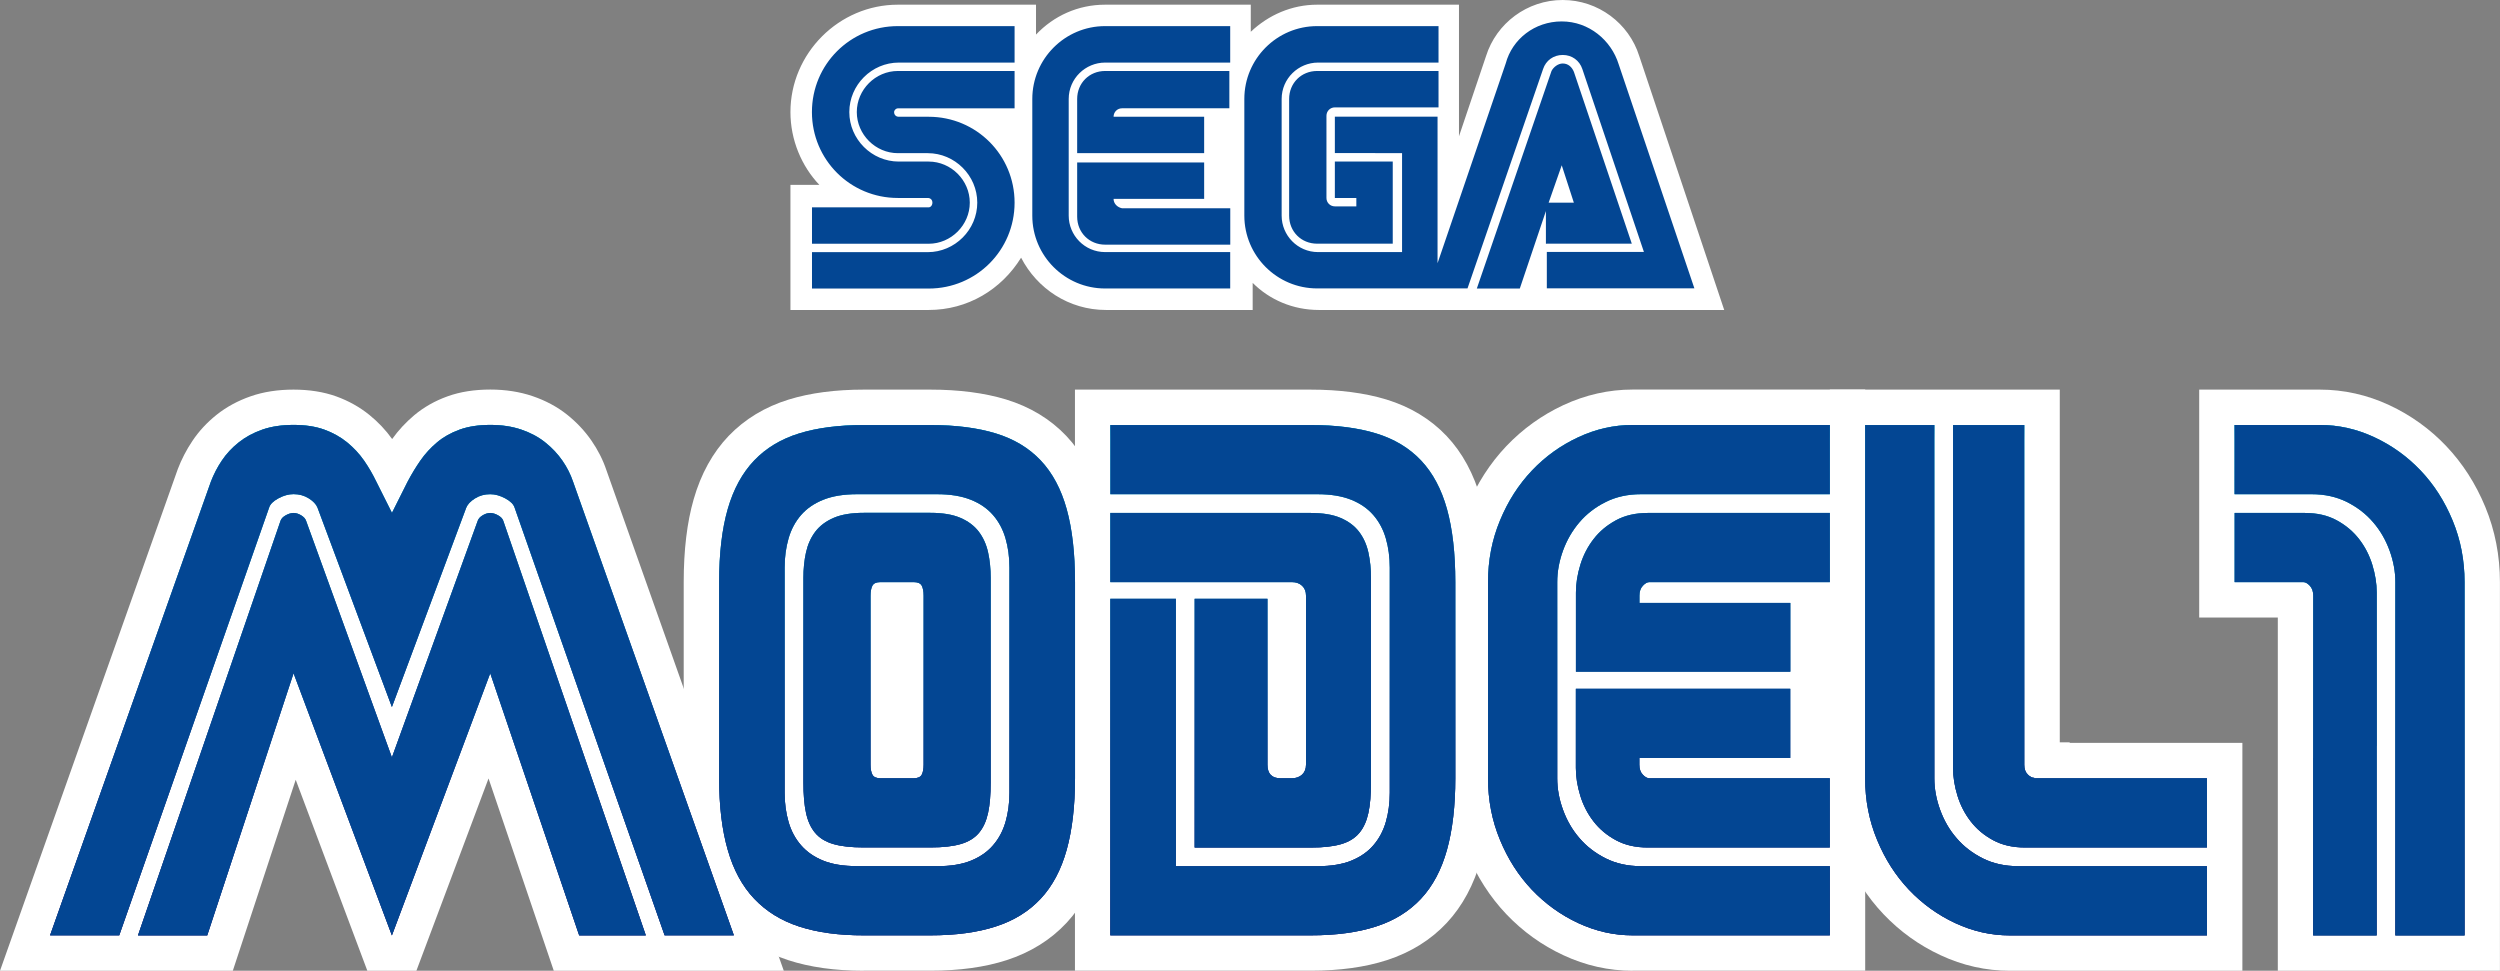 <?xml version="1.0" encoding="utf-8"?>
<!-- Generator: Adobe Illustrator 25.4.1, SVG Export Plug-In . SVG Version: 6.00 Build 0)  -->
<svg version="1.1" id="Layer_1" xmlns="http://www.w3.org/2000/svg" xmlns:xlink="http://www.w3.org/1999/xlink" x="0px" y="0px"
	 viewBox="0 0 3839 1490.7" style="enable-background:new 0 0 3839 1490.7;" xml:space="preserve">
<rect x="0" y="0" width="3839" height="1490.7" fill="#808080" stroke="none"/>
<style type="text/css">
	.st0{fill:#FFFFFF;}
	.st1{fill:url(#SVGID_00000149341507057272482410000002123298401226935687_);}
	.st2{fill:url(#SVGID_00000107547060330567749720000012130667342791915905_);}
	.st3{fill:url(#SVGID_00000020393024821667973100000013151669119463260038_);}
	.st4{fill:url(#SVGID_00000020385273268323000110000000400247779641004969_);}
	.st5{fill:url(#SVGID_00000120534691632620675590000005961751445337129349_);}
	.st6{fill:url(#SVGID_00000158745673356175610690000009021388086105832119_);}
	.st7{fill:url(#SVGID_00000150790630833001873200000001245667936663633306_);}
	.st8{fill:url(#SVGID_00000137131412399336752690000006494734414940902840_);}
	.st9{fill:url(#SVGID_00000018931747285117636950000007140654197304782990_);}
	.st10{fill:url(#SVGID_00000155860499514204202260000002125268088337110969_);}
	.st11{fill:url(#SVGID_00000157303505976368406950000013675566653417649829_);}
	.st12{fill:url(#SVGID_00000085237964129873572780000001158188886644030908_);}
	.st13{fill:url(#SVGID_00000164501614963287761810000017279810581962661302_);}
	.st14{fill:url(#SVGID_00000034050343609111120800000002445253383496226997_);}
	.st15{clip-path:url(#SVGID_00000176011220612582096060000014591546883834978704_);}
	.st16{display:none;}
	.st17{display:inline;fill:url(#SVGID_00000121258313172386567800000012653386909934782083_);}
	.st18{display:inline;fill:url(#SVGID_00000140735410759856718040000010379767959100359046_);}
	.st19{display:inline;fill:url(#SVGID_00000113336295226602296990000007875411538960767419_);}
	.st20{display:inline;fill:url(#SVGID_00000094620187466789491700000004365097460893086608_);}
	.st21{display:inline;fill:url(#SVGID_00000079481850131128325390000016010299651838010025_);}
	.st22{fill:url(#SVGID_00000114035978616844281230000004086794445981030031_);}
	.st23{fill:url(#SVGID_00000078036522518051801210000001953703163823547805_);}
	.st24{fill:url(#SVGID_00000102543565849547291040000009874878801954851480_);}
	.st25{fill:url(#SVGID_00000165942614665112643610000016042638301086023347_);}
	.st26{fill:url(#SVGID_00000031201234713499019130000000448499428020211095_);}
	.st27{fill:url(#SVGID_00000160158031836771331030000015585483843506683547_);}
	.st28{fill:none;}
	.st29{clip-path:url(#SVGID_00000014617655345768101030000007593874387325222805_);}
	.st30{fill:url(#SVGID_00000128475767771406362040000017449222797109499068_);}
	.st31{fill:url(#SVGID_00000065774367493642717060000014547262699357240977_);}
	.st32{fill:url(#SVGID_00000168079583014547939140000010007755490818956441_);}
	.st33{fill:url(#SVGID_00000143591338876051024490000012871724068544435100_);}
	.st34{fill:url(#SVGID_00000128455946319755807150000009153547788643643293_);}
	.st35{fill:url(#SVGID_00000124852868340101437730000004653419541309294766_);}
	.st36{fill:url(#SVGID_00000086667436441353090220000007043256878728532362_);}
	.st37{fill:url(#SVGID_00000103984042592742460800000002745824759632896425_);}
	.st38{fill:url(#SVGID_00000137820683712629502060000017340629393919737005_);}
	.st39{fill:url(#SVGID_00000000913276458456134020000002954407874176537780_);}
	.st40{fill:url(#SVGID_00000122705202356448022430000015950502770617961145_);}
	.st41{fill:url(#SVGID_00000174596977200488308970000006185818861934587799_);}
	.st42{fill:url(#SVGID_00000078723959424350260460000004806951996120808854_);}
	.st43{fill:url(#SVGID_00000071546985037852995040000013812372545876473758_);}
	.st44{fill:url(#SVGID_00000119840628274977542810000016849822951696906130_);}
	.st45{fill:url(#SVGID_00000101792694450944204760000018054405244812198573_);}
	.st46{fill:url(#SVGID_00000054977044390836035500000009218434751912926852_);}
	.st47{fill:url(#SVGID_00000001641011933516413670000011658109748825553073_);}
	.st48{fill:url(#SVGID_00000011733708909063999410000004642992893499735479_);}
	.st49{fill:url(#SVGID_00000057833480618474275890000017175629542716166832_);}
	.st50{clip-path:url(#SVGID_00000087382093344571610920000007963520399454460828_);}
	.st51{display:inline;fill:url(#SVGID_00000085948437953492722490000015404362445818311850_);}
	.st52{display:inline;fill:url(#SVGID_00000175299433900897711680000004483896308798412679_);}
	.st53{display:inline;fill:url(#SVGID_00000124129967379753395530000011641427683799950770_);}
	.st54{display:inline;fill:url(#SVGID_00000073702157194532108660000002171491961960565388_);}
	.st55{display:inline;fill:url(#SVGID_00000173127933560644925230000006186136991097377203_);}
	.st56{fill:url(#SVGID_00000007386733586413015950000006670601883727374505_);}
	.st57{fill:url(#SVGID_00000046331320190218709750000018307530141745808790_);}
	.st58{fill:url(#SVGID_00000112592130462584755360000017476209667316897207_);}
	.st59{fill:url(#SVGID_00000148649242214140462740000002831702187370120842_);}
	.st60{fill:url(#SVGID_00000037674307366354920140000014818237072511650725_);}
	.st61{fill:url(#SVGID_00000062879170051783003300000004765292006752292759_);}
	.st62{clip-path:url(#SVGID_00000056412862398811428110000016560396745157559196_);}
	.st63{fill:url(#SVGID_00000118375769912073849870000005188672745811691703_);}
	.st64{fill:url(#SVGID_00000085236438560137232410000002878427644655871104_);}
	.st65{fill:url(#SVGID_00000047046490012513077400000000539982734867926928_);}
	.st66{fill:url(#SVGID_00000162329106387957323980000012644495968518604701_);}
	.st67{fill:url(#SVGID_00000165194298858165123620000003515542010969795513_);}
	.st68{fill:url(#SVGID_00000028304504146895336750000004581438963098241166_);}
	.st69{fill:#034693;}
	.st70{fill:url(#SVGID_00000098191788612458506290000009848225014283601822_);}
	.st71{fill:url(#SVGID_00000135665026751805721150000014605143439898476194_);}
	.st72{fill:url(#SVGID_00000030468091830036267500000004345684287924609441_);}
	.st73{fill:url(#SVGID_00000081622514946779907270000006169019341940608667_);}
	.st74{fill:url(#SVGID_00000149343206400163543340000007681704509781260176_);}
	.st75{fill:url(#SVGID_00000106111378225081539220000002396287302981783204_);}
	.st76{fill:url(#SVGID_00000041270924200478969470000013924967147786628026_);}
	.st77{display:inline;}
	.st78{fill:url(#SVGID_00000091706937573201480320000001402589008949008800_);}
	.st79{fill:url(#SVGID_00000155138435749795304410000015744485821158823838_);}
	.st80{fill:url(#SVGID_00000142147315880277832260000010957539332461801890_);}
	.st81{fill:url(#SVGID_00000160181636205039509660000011953368562463670947_);}
	.st82{fill:url(#SVGID_00000134207885634721941860000008951459924627403409_);}
	.st83{fill:url(#SVGID_00000097484727985404399380000015898931186697792945_);}
	.st84{fill:url(#SVGID_00000031902911749113041010000017352103893676835007_);}
	.st85{fill:url(#SVGID_00000124132538359192913450000011539264673307874447_);}
	.st86{fill:url(#SVGID_00000022519773070861907120000012626459964356410255_);}
	.st87{fill:url(#SVGID_00000092414149043343803660000014368362933150971300_);}
	.st88{fill:url(#SVGID_00000006681231464875584820000013003171147793415842_);}
	.st89{fill:url(#SVGID_00000173881135506124831660000007510887184519710098_);}
	.st90{fill:url(#SVGID_00000152231561438993121500000013403779623377706146_);}
	.st91{fill:url(#SVGID_00000111161836956731816860000008556283209635536564_);}
	.st92{fill:url(#SVGID_00000096753816312769570610000015865097651026561956_);}
	.st93{fill:url(#SVGID_00000072999657988978943220000017670498632459892114_);}
	.st94{fill:url(#SVGID_00000075137767154349074150000007388854306267854776_);}
	.st95{fill:url(#SVGID_00000154414595054696339480000006699986620415311500_);}
	.st96{fill:url(#SVGID_00000011724577904011282870000003615417797506925997_);}
	.st97{fill:url(#SVGID_00000170982977892073189670000018219104597517407630_);}
	.st98{fill:url(#SVGID_00000127011135222980344350000004064560901521739953_);}
	.st99{fill:url(#SVGID_00000168819990617576069240000000473370648225540230_);}
	.st100{fill:url(#SVGID_00000001653442384746605100000001030441524396456588_);}
	.st101{fill:url(#SVGID_00000160191918432020803590000006146055380771449020_);}
	.st102{fill:url(#SVGID_00000075151773323315805200000012218055779707673511_);}
	.st103{fill:url(#SVGID_00000139252672812761381280000008843319462441769147_);}
	.st104{fill:url(#SVGID_00000127029498824345882930000002342611299441775032_);}
	.st105{fill:url(#SVGID_00000020375243108071804830000016969765697762241425_);}
	
		.st106{fill:none;stroke:url(#SVGID_00000029725932331171030180000012539789600757603228_);stroke-width:10.18;stroke-miterlimit:10;}
	.st107{fill:url(#SVGID_00000065052292046800085840000010221899480105721740_);}
	.st108{fill:url(#SVGID_00000149383803559962887430000016575744662358812832_);}
	.st109{fill:url(#SVGID_00000087392205839073158290000011787805985081413023_);}
	.st110{fill:url(#SVGID_00000129202030835769118410000014816069012128445094_);}
	.st111{fill:url(#SVGID_00000174593618870254020040000006664054787606439055_);}
	.st112{fill:url(#SVGID_00000150084041985602255210000013784853848737968534_);}
	.st113{fill:url(#SVGID_00000061460331647204467890000010119788325273280141_);}
	.st114{fill:url(#SVGID_00000068636288210008064870000012307016553691687867_);}
	.st115{fill:url(#SVGID_00000027562094598867561140000002817246089726680459_);}
	.st116{fill:url(#SVGID_00000114043176459132040120000006817035045076477885_);}
	.st117{fill:url(#SVGID_00000163049789567870446630000009669503779920056244_);}
	.st118{fill:url(#SVGID_00000129911056806310061590000007788611324919094667_);}
	.st119{fill:url(#SVGID_00000131366497963655898310000005930333181472493212_);}
	.st120{fill:url(#SVGID_00000102523811442624846260000010048737130879379860_);}
	.st121{fill:url(#SVGID_00000109015266974943015160000000658429440599478955_);}
	.st122{fill:url(#SVGID_00000008855083283812061610000016686770745281960358_);}
	.st123{fill:url(#SVGID_00000109740847896818589480000010589132814532711598_);}
	.st124{fill:url(#SVGID_00000003107267236077989720000015644110425096408255_);}
	.st125{fill:url(#SVGID_00000135651006708671935790000005642886053111549853_);}
	.st126{fill:url(#SVGID_00000163041548337893309360000009234445716160232891_);}
	.st127{fill:url(#SVGID_00000049190340386557516210000015825581842977176996_);}
	.st128{fill:url(#SVGID_00000172441210388738527850000005961875507571873213_);}
	.st129{fill:url(#SVGID_00000054973957857150391050000011762145318009667479_);}
	.st130{fill:url(#SVGID_00000013176023847366989290000014443234395075872910_);}
	.st131{fill:url(#SVGID_00000072967808750572116210000002990717116257909430_);}
	.st132{fill:url(#SVGID_00000004544657605782119720000004147459845846259894_);}
	.st133{fill:url(#SVGID_00000009566076816022587320000006385167914499143861_);}
	.st134{fill:url(#SVGID_00000127006589097675451120000017768661607898516117_);}
	.st135{fill:url(#SVGID_00000083780496249625879350000004134887555538754709_);}
	.st136{fill:url(#SVGID_00000002347416326472008010000010948633899610847162_);}
	.st137{fill:url(#SVGID_00000154417564324615472110000015906382250337451187_);}
	.st138{fill:url(#SVGID_00000004533943683563972960000003137695332616238991_);}
	.st139{fill:url(#SVGID_00000098943031585873552190000006032963525503002793_);}
	.st140{fill:url(#SVGID_00000003800589160507903030000015725167728354972847_);}
	.st141{fill:url(#SVGID_00000102527912105442208530000007980385906530877372_);}
	.st142{fill:url(#SVGID_00000117636062584820447920000010611240058783788703_);}
	.st143{fill:url(#SVGID_00000120559391259712576470000007280845563999220374_);}
	.st144{fill:url(#SVGID_00000160169226400372790330000003726228093280360851_);}
	.st145{fill:url(#SVGID_00000126299604720254562330000016443425937468318855_);}
	.st146{fill:url(#SVGID_00000178909483932837729330000017558658131020080308_);}
	.st147{fill:url(#SVGID_00000062165615514281803300000004714743691656913282_);}
	.st148{fill:url(#SVGID_00000101089470774037272500000015010350498573086860_);}
	.st149{fill:url(#SVGID_00000057849220876006401820000006701502182333950624_);}
	.st150{fill:url(#SVGID_00000064322044216449313800000016573607070399172527_);}
	
		.st151{fill:none;stroke:url(#SVGID_00000116235083332141253020000001053505901718829999_);stroke-width:10.18;stroke-miterlimit:10;}
	.st152{fill:url(#SVGID_00000119091606401105806870000005994539030861403280_);}
	.st153{fill:url(#SVGID_00000098934861760483154670000010149809682500583095_);}
	.st154{fill:url(#SVGID_00000001624652370949055390000009994890948919329724_);}
	.st155{fill:url(#SVGID_00000026143624346902717170000003680930977788003765_);}
	.st156{fill:url(#SVGID_00000121979849189005251660000010521622905332739717_);}
	.st157{fill:url(#SVGID_00000128457556531607418130000018069737554958667956_);}
	.st158{fill:url(#SVGID_00000138572728924081366180000002980239438726586252_);}
	.st159{fill:url(#SVGID_00000062913497222442756410000013127882918322493340_);}
	.st160{fill:url(#SVGID_00000150094253408353682300000018400966370987072926_);}
	.st161{fill:url(#SVGID_00000087375999915290784700000003590816793900095887_);}
	.st162{fill:url(#SVGID_00000174585884178869286240000004232482809525446290_);}
	.st163{fill:url(#SVGID_00000057854247792113191990000007169466891637352363_);}
	.st164{fill:url(#SVGID_00000166669728555490345880000003866852393279867824_);}
	.st165{fill:url(#SVGID_00000077325351472947625300000006228331872345084858_);}
	.st166{fill:url(#SVGID_00000133523980700468897290000009379943706825017996_);}
	.st167{fill:url(#SVGID_00000111159212125712802850000001864856307529948593_);}
	.st168{fill:url(#SVGID_00000042014558194680358820000005832809389770843807_);}
	.st169{fill:url(#SVGID_00000060721347139121174960000000472864519939611787_);}
	.st170{fill:url(#SVGID_00000021842217306081341690000012687386935400033693_);}
	.st171{fill:url(#SVGID_00000017482435059717324790000007958020505124201627_);}
	.st172{fill:url(#SVGID_00000114757994254606340440000000023864143797684634_);}
	.st173{fill:url(#SVGID_00000183928438923265921350000000689290071298558603_);}
	.st174{fill:url(#SVGID_00000143597098317741416140000005951142634718011020_);}
	.st175{fill:url(#SVGID_00000143599425185549621590000001147055128428509879_);}
	.st176{fill:url(#SVGID_00000167369188348425751800000004321400437612711810_);}
	.st177{fill:url(#SVGID_00000158711752689866823050000001826001212025132199_);}
	.st178{fill:url(#SVGID_00000171708576476209944820000005928423270394269837_);}
	.st179{fill:url(#SVGID_00000025405775460247648630000004947562954018703746_);}
	.st180{fill:url(#SVGID_00000018923287189995990430000000492131780902982284_);}
	.st181{fill:url(#SVGID_00000061433095456584878750000016496868019607964056_);}
	.st182{fill:url(#SVGID_00000169517146995621072020000006173298359457899707_);}
	.st183{fill:url(#SVGID_00000078745567387494631140000001017839587323615644_);}
	.st184{fill:url(#SVGID_00000104671882875618006150000003237083140065201563_);}
	.st185{fill:url(#SVGID_00000057839769235983675060000007254108647735513517_);}
	.st186{fill:url(#SVGID_00000065037093389414748770000004077782237017595051_);}
	
		.st187{fill:none;stroke:url(#SVGID_00000047764763948511872260000017070489748427082388_);stroke-width:10.18;stroke-miterlimit:10;}
	.st188{fill:url(#SVGID_00000114073990462631034280000009468613693030991507_);}
	.st189{fill:url(#SVGID_00000087410606914386321320000005852807493220253324_);}
	.st190{fill:url(#SVGID_00000052080201689593621750000017214793943549203867_);}
	.st191{fill:url(#SVGID_00000050657456281028547720000013099852875397954203_);}
	.st192{fill:url(#SVGID_00000011725905170796256620000009180120757847774605_);}
	.st193{fill:url(#SVGID_00000081606359731867848550000001486211762685262984_);}
	.st194{fill:url(#SVGID_00000137817101690994077420000008686600033824023738_);}
	.st195{fill:url(#SVGID_00000057833648254408189320000015339426528193673601_);}
	.st196{fill:url(#SVGID_00000098927725553898028470000008777694196123010700_);}
	.st197{fill:url(#SVGID_00000159444632844859772010000005848820663313958567_);}
	.st198{fill:url(#SVGID_00000025421607075751150290000003327196834804370572_);}
	.st199{fill:url(#SVGID_00000021838492393437293530000004021692333263735190_);}
	.st200{fill:url(#SVGID_00000163771326714948213470000006822512256105027489_);}
	.st201{fill:url(#SVGID_00000125579334225765152170000014117292579405462445_);}
	.st202{clip-path:url(#SVGID_00000076584984367421026090000000102355495957976254_);}
	.st203{display:inline;fill:url(#SVGID_00000106826067563029857520000000264177586316575402_);}
	.st204{display:inline;fill:url(#SVGID_00000152949243558564864700000011904514732117233280_);}
	.st205{display:inline;fill:url(#SVGID_00000068673314440868593900000012407001964334595991_);}
	.st206{display:inline;fill:url(#SVGID_00000025444941716695432030000007112277172482211231_);}
	.st207{display:inline;fill:url(#SVGID_00000096775450523113751330000016249360379882794643_);}
	.st208{fill:url(#SVGID_00000047774044292537204140000013473729247098248869_);}
	.st209{fill:url(#SVGID_00000084521088071332272660000006738560742117289094_);}
	.st210{fill:url(#SVGID_00000037671650880074340210000003428038377840103065_);}
	.st211{fill:url(#SVGID_00000165213858101489942440000003547811326174698938_);}
	.st212{fill:url(#SVGID_00000073695722871120843990000008552377574843754904_);}
	.st213{fill:url(#SVGID_00000041981619502803066790000015542849284261399999_);}
	.st214{clip-path:url(#SVGID_00000052061680706121647770000007594848222556604052_);}
	.st215{fill:url(#SVGID_00000043429264792114813440000012779938674640582544_);}
	.st216{fill:url(#SVGID_00000013878688662806151370000011560737004157050240_);}
	.st217{fill:url(#SVGID_00000090990195180761564540000005709425729355171753_);}
	.st218{fill:url(#SVGID_00000036223351448352437310000017336566645777335949_);}
	.st219{fill:url(#SVGID_00000030450284286925398380000011713298741896134047_);}
	.st220{fill:url(#SVGID_00000026885783696901247590000000829889188144840323_);}
	.st221{fill:url(#SVGID_00000121962653043231122150000015809587246534325436_);}
	.st222{fill:url(#SVGID_00000109718411942007072070000014920997365758985877_);}
	.st223{fill:url(#SVGID_00000119116764900525792850000016142939403281941166_);}
	.st224{fill:url(#SVGID_00000136369527930360221860000013534702826761933713_);}
	.st225{fill:url(#SVGID_00000121252844191668258930000012162848831113439667_);}
	.st226{fill:url(#SVGID_00000000187009354334338110000011562309177699665793_);}
	.st227{fill:url(#SVGID_00000123415060337402998070000006829600877159172541_);}
	.st228{fill:url(#SVGID_00000065032629486235098060000001265474390678006933_);}
	.st229{fill:url(#SVGID_00000002370876652959640130000003738942284358735278_);}
	.st230{fill:url(#SVGID_00000111170636916793533210000005954143471945145529_);}
	.st231{fill:url(#SVGID_00000103980637478560016320000012141256755784985988_);}
	.st232{fill:url(#SVGID_00000078009821236315624090000009629036712481382334_);}
	.st233{fill:url(#SVGID_00000031914178209006542780000015143064338079302058_);}
	.st234{fill:url(#SVGID_00000024695350324569094590000017060859600650492293_);}
	.st235{clip-path:url(#SVGID_00000088846297730662693100000010546761040497127309_);}
	.st236{display:inline;fill:url(#SVGID_00000137103788808812364030000013830653791635058878_);}
	.st237{display:inline;fill:url(#SVGID_00000060715047152140693020000009038337652842488476_);}
	.st238{display:inline;fill:url(#SVGID_00000137825275697762333600000017773094460221535629_);}
	.st239{display:inline;fill:url(#SVGID_00000030478758529689363840000001007848156804679569_);}
	.st240{display:inline;fill:url(#SVGID_00000107570240446262476890000005639745986411537593_);}
	.st241{fill:url(#SVGID_00000058558748168642090290000014470522342952886165_);}
	.st242{fill:url(#SVGID_00000169550723241998180330000004635709859255556278_);}
	.st243{fill:url(#SVGID_00000169541135706862241300000003571266222765771394_);}
	.st244{fill:url(#SVGID_00000172419146302175877630000015531983778512746885_);}
	.st245{fill:url(#SVGID_00000082366460118948383510000007933756534933640616_);}
	.st246{fill:url(#SVGID_00000108283543348888200180000016757420132694272399_);}
	.st247{clip-path:url(#SVGID_00000000941598317571853050000004311147890066279057_);}
	.st248{fill:url(#SVGID_00000124148364439535559480000010950097652365936535_);}
	.st249{fill:url(#SVGID_00000106123067480376189640000015662779814151266450_);}
	.st250{fill:url(#SVGID_00000120538037049816594040000017871951436822716570_);}
	.st251{fill:url(#SVGID_00000049938957143641185700000003450197201036452233_);}
	.st252{fill:url(#SVGID_00000158747468108609530870000009813392107819686034_);}
	.st253{fill:url(#SVGID_00000141441370459821169420000015691548682481295295_);}
	.st254{fill:url(#SVGID_00000093141019802738514780000010442097508195033023_);}
	.st255{fill:url(#SVGID_00000170242688836045023440000005350761817365138875_);}
	.st256{fill:url(#SVGID_00000178903507481471408130000002582491593227641267_);}
	.st257{fill:url(#SVGID_00000072990426614063740470000007677285695515095946_);}
	.st258{fill:url(#SVGID_00000090285320893941115320000010502172327952026794_);}
	.st259{fill:url(#SVGID_00000004541786485389481800000016969150477651019199_);}
	.st260{fill:url(#SVGID_00000137811106032553549620000001569941720196510903_);}
	.st261{fill:url(#SVGID_00000012438517035951996560000009753298989217396388_);}
	.st262{fill:url(#SVGID_00000160168034873472843180000017622065547594657424_);}
	.st263{fill:url(#SVGID_00000080179102212970896800000010818200831326729880_);}
	.st264{fill:url(#SVGID_00000108274245140347458080000011386933851643960714_);}
	.st265{fill:url(#SVGID_00000176763325096242381680000017301385156266579894_);}
	.st266{fill:url(#SVGID_00000105416826359667948510000012351554221198332071_);}
	.st267{fill:url(#SVGID_00000062907123121534870340000001059664032994400160_);}
	.st268{fill:url(#SVGID_00000183235639160251974460000011591778458753389216_);}
	.st269{fill:url(#SVGID_00000104679129637132032150000012484783037665394315_);}
	.st270{fill:url(#SVGID_00000163041510596773771550000009331996389319171259_);}
	.st271{fill:url(#SVGID_00000177465345389852531940000011015109435103272855_);}
	.st272{fill:url(#SVGID_00000138545249511582824900000013130157255082233014_);}
	.st273{fill:url(#SVGID_00000104682034509386680550000010119607345947954869_);}
	.st274{fill:url(#SVGID_00000154414657826000861930000016374194319846657186_);}
	.st275{fill:url(#SVGID_00000092416661026234287690000014629833172243860649_);}
	.st276{fill:url(#SVGID_00000116225749494247020380000005964407374643581329_);}
	.st277{clip-path:url(#SVGID_00000050629483117649413080000004885063426313657741_);}
	.st278{display:inline;fill:url(#SVGID_00000066491554232465323530000007844307280349543593_);}
	.st279{display:inline;fill:url(#SVGID_00000008137417176683525300000016945111540940286362_);}
	.st280{display:inline;fill:url(#SVGID_00000000189707231136317450000002824146822555973810_);}
	.st281{display:inline;fill:url(#SVGID_00000083801569658811012080000003055902228815408554_);}
	.st282{display:inline;fill:url(#SVGID_00000049199005501734713880000006216245486185573267_);}
	.st283{fill:url(#SVGID_00000168815303920135383060000009905605076494656427_);}
	.st284{fill:url(#SVGID_00000178923643803753503650000005772115407633743287_);}
	.st285{fill:url(#SVGID_00000048483872314534285150000009387766642689160607_);}
	.st286{fill:url(#SVGID_00000158029008879796075390000004361238172190940344_);}
	.st287{fill:url(#SVGID_00000180355175267483643320000017972351830706367382_);}
	.st288{fill:url(#SVGID_00000129197763917893989150000004709645100548347549_);}
	.st289{clip-path:url(#SVGID_00000111877573450546163870000004546416433692149377_);}
	.st290{fill:url(#SVGID_00000010994190080909338670000006575301012727446716_);}
	.st291{fill:url(#SVGID_00000080902780067786073880000000216437489573474707_);}
	.st292{fill:url(#SVGID_00000162313138362163041330000000237942022207664302_);}
	.st293{fill:url(#SVGID_00000108272113597603657340000018315538408283082928_);}
	.st294{fill:url(#SVGID_00000134250603342063877460000003567526624194371994_);}
	.st295{fill:url(#SVGID_00000152265354477131506650000011903829617013299869_);}
	.st296{fill:url(#SVGID_00000088113965642196691110000000350839634767667886_);}
	.st297{fill:url(#SVGID_00000016044378910995961810000007786626188718284672_);}
	.st298{fill:url(#SVGID_00000044863762737126858330000000482705427646677902_);}
	.st299{fill:url(#SVGID_00000177466211592561250340000011515963044856894878_);}
	.st300{fill:url(#SVGID_00000023999758780495827310000006846849352804059041_);}
	.st301{fill:url(#SVGID_00000011722882642403017460000017175969126709949067_);}
	.st302{clip-path:url(#SVGID_00000005965613425968920950000004617412754140048813_);}
	.st303{display:inline;fill:url(#SVGID_00000008862004028966140390000001209936990542308269_);}
	.st304{display:inline;fill:url(#SVGID_00000021105801790116357830000014035430267239672479_);}
	.st305{display:inline;fill:url(#SVGID_00000087400852603152377730000012943055047878231945_);}
	.st306{display:inline;fill:url(#SVGID_00000028321190171770377160000011072331162937929118_);}
	.st307{display:inline;fill:url(#SVGID_00000036959938940613242180000006255980450599891375_);}
	.st308{fill:url(#SVGID_00000041275230837604581960000009163404627541050808_);}
	.st309{fill:url(#SVGID_00000142881214457603203060000013605357123685381806_);}
	.st310{fill:url(#SVGID_00000052813932060483353440000000581464294796228525_);}
	.st311{fill:url(#SVGID_00000138568617654613378540000008675295352576499856_);}
	.st312{fill:url(#SVGID_00000035488688951906285620000007258009783176195496_);}
	.st313{fill:url(#SVGID_00000047776159703196291970000017480985428115771048_);}
	.st314{clip-path:url(#SVGID_00000062882980290284018370000014010752981686808488_);}
	.st315{fill:url(#SVGID_00000031184012601432812350000005820252175096606864_);}
	.st316{fill:url(#SVGID_00000037670215804835953630000002194585603512704410_);}
	.st317{fill:url(#SVGID_00000070814374494076158120000008465514157240281786_);}
	.st318{fill:url(#SVGID_00000052080316241480747510000007645834668536358556_);}
	.st319{fill:url(#SVGID_00000123417859637993721190000015262832999805468595_);}
	.st320{fill:url(#SVGID_00000160912272044882877680000013782832535474047365_);}
	.st321{fill:url(#SVGID_00000077306462278294492540000004511802744853375153_);}
	.st322{fill:url(#SVGID_00000160891491630955640640000004470017692254392477_);}
	.st323{fill:url(#SVGID_00000041288676465297157070000013107414704709493136_);}
	.st324{fill:url(#SVGID_00000119080439047904563490000011448920620893418422_);}
	.st325{fill:url(#SVGID_00000011734665949259198050000001731906521174472606_);}
	.st326{fill:url(#SVGID_00000055695102676721373780000010397889817140037819_);}
	.st327{clip-path:url(#SVGID_00000114055651751320339940000018230132313758422154_);}
	.st328{display:inline;fill:url(#SVGID_00000139997939437607970140000002467625260578228626_);}
	.st329{display:inline;fill:url(#SVGID_00000125576676221452852120000015865174286546288043_);}
	.st330{display:inline;fill:url(#SVGID_00000135671425546766931570000013586227548648554907_);}
	.st331{display:inline;fill:url(#SVGID_00000112607546070221943390000013148478605498606015_);}
	.st332{display:inline;fill:url(#SVGID_00000088847080916433912330000008401019494738031007_);}
	.st333{fill:url(#SVGID_00000026877117090715890070000002024029178974214277_);}
	.st334{fill:url(#SVGID_00000159462342900716996250000015323778785404628104_);}
	.st335{fill:url(#SVGID_00000093882623767860689310000015457483191322702005_);}
	.st336{fill:url(#SVGID_00000105413065934218393490000014190051099598776977_);}
	.st337{fill:url(#SVGID_00000075130541348016751350000014734038543381084808_);}
	.st338{fill:url(#SVGID_00000007408721033512427820000016104845948503058324_);}
	.st339{clip-path:url(#SVGID_00000005264207612185873480000004897703542986908321_);}
	.st340{fill:url(#SVGID_00000080201760816427578050000005599742731306893217_);}
	.st341{fill:url(#SVGID_00000155827785788916847860000002422516053872963979_);}
	.st342{fill:url(#SVGID_00000116948199822416212630000011287251824332276098_);}
	.st343{fill:url(#SVGID_00000088839084325529473780000018180084096351356829_);}
	.st344{fill:url(#SVGID_00000055673293011433435850000012513041334731465884_);}
	.st345{fill:url(#SVGID_00000059283153157038737600000002957376490371912887_);}
	.st346{fill:url(#SVGID_00000002358757937747028800000013498489989498678970_);}
	.st347{fill:url(#SVGID_00000038372832591831579290000013933392920763819188_);}
	.st348{fill:url(#SVGID_00000070820064226759016620000010202058851616693386_);}
	.st349{fill:url(#SVGID_00000093136803640223989620000009597644792010569350_);}
	.st350{fill:url(#SVGID_00000141441355297114443880000012781535977621952156_);}
	.st351{fill:url(#SVGID_00000160179793702702977040000012205168040045070517_);}
	.st352{clip-path:url(#SVGID_00000154399976585901440910000003185232333229108150_);}
	.st353{display:inline;fill:url(#SVGID_00000050640197060627469340000008761613788531656616_);}
	.st354{display:inline;fill:url(#SVGID_00000080907342137654755420000004655041891704449964_);}
	.st355{display:inline;fill:url(#SVGID_00000023976094901676244660000015953477343122787251_);}
	.st356{display:inline;fill:url(#SVGID_00000074429700905883781650000014813089238025507210_);}
	.st357{display:inline;fill:url(#SVGID_00000171705391980191057780000000792956797238247348_);}
	.st358{fill:url(#SVGID_00000013909070043946698430000016751185607760356494_);}
	.st359{fill:url(#SVGID_00000103252340492597856880000012268720192167575987_);}
	.st360{fill:url(#SVGID_00000169557428817503815560000015056147660199190458_);}
	.st361{fill:url(#SVGID_00000140723919231842440660000010082302377996962711_);}
	.st362{fill:url(#SVGID_00000057841835472905156690000003804521777258284460_);}
	.st363{fill:url(#SVGID_00000129926907358155968640000012120928973040755103_);}
	.st364{clip-path:url(#SVGID_00000080175203093336505790000003034598686941884348_);}
	.st365{fill:url(#SVGID_00000167397654360594199040000017700670202482279588_);}
	.st366{fill:url(#SVGID_00000173863005374893583650000004493443785117842875_);}
	.st367{fill:url(#SVGID_00000072994393616999468900000017972162085470863011_);}
	.st368{fill:url(#SVGID_00000176752829258098712210000006684215002890394004_);}
	.st369{fill:url(#SVGID_00000147203415473898995440000014429326852902458557_);}
	.st370{fill:url(#SVGID_00000065047200382933118830000010738328205936757648_);}
	.st371{fill:url(#SVGID_00000137099635486547048950000010010542737672990099_);}
	.st372{fill:url(#SVGID_00000016769890015784969520000012231538874483488911_);}
	.st373{fill:url(#SVGID_00000134948750364898077140000010240471443448846758_);}
	.st374{fill:url(#SVGID_00000041977835619854290010000008596272434742042006_);}
	.st375{fill:url(#SVGID_00000042699291287909047160000012080373422740674440_);}
	.st376{fill:url(#SVGID_00000141423037473700390910000000219435977046834573_);}
	.st377{fill:url(#SVGID_00000134963747872315260960000000732643236522748823_);}
	.st378{clip-path:url(#SVGID_00000124123260619816973920000009880568531073375150_);}
	.st379{display:inline;fill:url(#SVGID_00000021838571854433851050000007758911421708128390_);}
	.st380{display:inline;fill:url(#SVGID_00000020386557794552462530000012887449963289995697_);}
	.st381{display:inline;fill:url(#SVGID_00000163037978799594237820000015807286924282769816_);}
	.st382{display:inline;fill:url(#SVGID_00000006679304500702491760000004437646339775441538_);}
	.st383{display:inline;fill:url(#SVGID_00000061442416804137490070000006120215470465027231_);}
	.st384{fill:url(#SVGID_00000029735181286260016650000008217318798391383469_);}
	.st385{fill:url(#SVGID_00000169541374874899530610000014656403951037075081_);}
	.st386{fill:url(#SVGID_00000054985340885097302770000009447161728206016438_);}
	.st387{fill:url(#SVGID_00000019640833909537635360000007233627653922186425_);}
	.st388{fill:url(#SVGID_00000044872819597351136780000015963316140946539660_);}
	.st389{fill:url(#SVGID_00000164512238681972971000000012054883849347507897_);}
	.st390{clip-path:url(#SVGID_00000078762310077444883410000001486467601701259950_);}
	.st391{fill:url(#SVGID_00000001633088522357220240000017776842444150859393_);}
	.st392{fill:url(#SVGID_00000126299278922245046010000004343152326160032684_);}
	.st393{fill:url(#SVGID_00000059993662881054208650000015312634942029200554_);}
	.st394{fill:url(#SVGID_00000057869824410469561400000013449799282082755230_);}
	.st395{fill:url(#SVGID_00000030472911507004715690000004441664131385903494_);}
	.st396{fill:url(#SVGID_00000134945844286064169490000007374502999254296225_);}
	.st397{fill:url(#SVGID_00000089571212071077092820000010685876119776537241_);}
	.st398{fill:url(#SVGID_00000160153225291309082010000012329826995678108059_);}
	.st399{fill:url(#SVGID_00000119838180089518149390000001405858413277490862_);}
	.st400{fill:url(#SVGID_00000021826148032542068520000010184475781270140342_);}
	.st401{fill:url(#SVGID_00000026149436984634957270000006109155383352781454_);}
	.st402{fill:url(#SVGID_00000001634954932327313620000010851874511960221066_);}
	.st403{display:inline;fill:url(#SVGID_00000163769740505687439210000012390777497270920876_);}
	.st404{display:inline;fill:url(#SVGID_00000113324371655637665190000003083561575529481098_);}
	.st405{display:inline;fill:url(#SVGID_00000132072611300568505910000012397016302318534289_);}
	.st406{display:inline;fill:url(#SVGID_00000029767193027850369820000017237895951440798104_);}
	.st407{display:inline;fill:url(#SVGID_00000067951577095323372860000017569751854081576596_);}
	.st408{fill:url(#SVGID_00000045577812476608683540000001500570652205118354_);}
	.st409{fill:url(#SVGID_00000127751317731656411310000012830202645756041623_);}
	.st410{fill:url(#SVGID_00000002343252723866160290000012505148280683613578_);}
	.st411{fill:url(#SVGID_00000117651761452358798410000012699920323477782150_);}
	.st412{fill:url(#SVGID_00000165220888093812499240000000990222222718578821_);}
	.st413{fill:url(#SVGID_00000129178001579041995120000007460167728378408613_);}
	.st414{fill:url(#SVGID_00000131350032827120427840000016287514732678943879_);}
	.st415{fill:url(#SVGID_00000152978633157662781140000009475935645113439672_);}
	.st416{fill:url(#SVGID_00000098930233992451814610000009906966630161830582_);}
	.st417{fill:url(#SVGID_00000033337588470529750210000016665090254075743119_);}
	.st418{fill:url(#SVGID_00000106828655430392708050000000113491624112640133_);}
	.st419{fill:url(#SVGID_00000049938988760245752470000015154447958308135851_);}
	.st420{display:inline;fill:url(#SVGID_00000090282680755418940040000002335634680723291539_);}
	.st421{display:inline;fill:url(#SVGID_00000044893457694769612810000011290493364346657422_);}
	.st422{display:inline;fill:url(#SVGID_00000155835198734850592120000016823870146748858754_);}
	.st423{display:inline;fill:url(#SVGID_00000085952268340889592780000003879125497623105183_);}
	.st424{display:inline;fill:url(#SVGID_00000107568216976536087030000008965465238630072502_);}
	.st425{fill:url(#SVGID_00000123405102687132877290000000674424653373463742_);}
	.st426{fill:url(#SVGID_00000074429705926099528150000016471562098133364910_);}
	.st427{fill:url(#SVGID_00000162346880550413523860000012663299411229126812_);}
	.st428{fill:url(#SVGID_00000140735166420746495270000016243841721354526120_);}
	.st429{fill:url(#SVGID_00000118392841403747034350000017543536403584873105_);}
	.st430{fill:url(#SVGID_00000039126233543283846840000012568289219308951986_);}
	.st431{fill:url(#SVGID_00000094583371958298363220000013988080420919960747_);}
	.st432{fill:url(#SVGID_00000173161310286512291600000017763153798009483904_);}
	.st433{fill:url(#SVGID_00000177482470450962871910000003284299369995122615_);}
	.st434{fill:url(#SVGID_00000011013232554830589330000007234786691766969238_);}
	.st435{fill:url(#SVGID_00000125596709246565518580000016617205391095888540_);}
	.st436{fill:url(#SVGID_00000021102578076308421520000013872494893147322017_);}
	.st437{display:inline;fill:url(#SVGID_00000176749581042274171990000013095971829133709451_);}
	.st438{display:inline;fill:url(#SVGID_00000101063306853810778480000015542569717343495598_);}
	.st439{display:inline;fill:url(#SVGID_00000076581945858862514910000000049636576939310734_);}
	.st440{display:inline;fill:url(#SVGID_00000106855179492409504490000001683133922340125838_);}
	.st441{display:inline;fill:url(#SVGID_00000040556244425259096030000007773121009421600175_);}
	.st442{fill:url(#SVGID_00000013180160668941759930000005596966158127066793_);}
	.st443{fill:url(#SVGID_00000067231439954991960140000006605083912790228406_);}
	.st444{fill:url(#SVGID_00000046340046804865803570000015152263200123014061_);}
	.st445{fill:url(#SVGID_00000062155406520554808170000003031977573109507732_);}
	.st446{fill:url(#SVGID_00000011741453859661380610000003419838758935647628_);}
	.st447{fill:url(#SVGID_00000180333796520253207880000004542120407589437318_);}
	.st448{fill:url(#SVGID_00000163769595058489389640000010675780796640686743_);}
	.st449{fill:url(#SVGID_00000054953171483528343470000017417023051944953995_);}
	.st450{fill:url(#SVGID_00000029031483599791516530000002758456491340171649_);}
	.st451{fill:url(#SVGID_00000110451652209918508370000012372033848151005089_);}
	.st452{fill:url(#SVGID_00000129898658204186311890000007487501930090901924_);}
	.st453{fill:url(#SVGID_00000059287407553844781100000014785225703430029718_);}
	.st454{display:inline;fill:url(#SVGID_00000097482739853486051040000005143669419329171079_);}
	.st455{display:inline;fill:url(#SVGID_00000029765213427933691520000011662234826759312287_);}
	.st456{display:inline;fill:url(#SVGID_00000016042610360064842740000007450350529094451863_);}
	.st457{display:inline;fill:url(#SVGID_00000034074980946714986690000012119377499575069332_);}
	.st458{display:inline;fill:url(#SVGID_00000083796291325314159450000005137552563689758893_);}
	.st459{fill:url(#SVGID_00000133517144984329138020000011157631273028639376_);}
	.st460{fill:url(#SVGID_00000026862906257442791470000016941351680437315249_);}
	.st461{fill:url(#SVGID_00000156561075413701894250000018435331632261850811_);}
	.st462{fill:url(#SVGID_00000083774876253733797480000008431738996595773611_);}
	.st463{fill:url(#SVGID_00000085943250669835055200000017230335711585457844_);}
	.st464{fill:url(#SVGID_00000101085703020361738550000016198569943507120543_);}
</style>
<g>
	<g>
		<path class="st0" d="M2517.2,86c-15.8-50.2-63.1-86-117.6-86s-101.8,35.8-117.6,86l-41.6,123.3V7.2h-217.9
			c-38.7,0-74.6,15.8-101.8,41.6V7.2h-223.7c-41.6,0-78.9,17.2-106.1,45.9V7.2h-212.2c-90.3,0-164.9,74.6-164.9,164.9
			c0,43,17.2,83.2,44.4,111.8h-44.4V476h212.2c60.2,0,111.8-31.5,142-80.3c24.4,47.3,73.1,80.3,130.5,80.3h225.1v-41.6
			c25.8,25.8,61.7,41.6,101.8,41.6h622.3L2517.2,86z"/>
		<g>
			<g>
				<path class="st69" d="M1246.8,172.1c0,73.1,58.8,131.9,131.9,131.9h45.9c4.3,0,7.2,2.9,7.2,7.2c0,4.3-2.9,7.2-5.7,7.2h-179.2
					v55.9h179.2c34.4,0,63.1-28.7,63.1-63.1c0-34.4-28.7-63.1-63.1-63.1h-45.9c-41.6,0-76-34.4-76-76c0-41.6,34.4-76,76-76H1558
					V40.1h-179.2C1305.6,40.1,1246.8,98.9,1246.8,172.1z M1315.7,172.1c0,34.4,28.7,63.1,63.1,63.1h45.9c41.6,0,76,34.4,76,76
					c0,41.6-34.4,76-76,76h-177.8v55.9h179.2c73.1,0,131.9-58.8,131.9-131.9s-58.8-131.9-131.9-131.9h-45.9c-4.3,0-7.2-2.9-7.2-7.2
					c0-2.9,2.9-5.7,5.7-5.7H1558V109h-179.2C1344.3,109,1315.7,137.7,1315.7,172.1z M2049.8,164.9H2209V109h-186.4
					c-24.4,0-43,18.6-43,43v179.2c0,24.4,18.6,43,43,43h116.1V248.1h-88.9V304h33v12.9h-33c-7.2,0-12.9-5.7-12.9-12.9V177.8
					C2036.9,170.6,2042.6,164.9,2049.8,164.9z M2375.3,374.2h130.5l-88.9-263.8c-2.9-7.2-8.6-12.9-17.2-12.9
					c-7.2,0-14.3,5.7-17.2,11.5l-114.7,334.1h66l40.1-119v50.2H2375.3z M2398.2,253.8l18.6,57.4h-38.7L2398.2,253.8z M2485.7,98.9
					c-11.5-37.3-45.9-66-87.5-66c-41.6,0-76,27.2-86,64.5l-104.7,306.8V179.2h-157.7v55.9H2153v152h-129
					c-31.5,0-55.9-25.8-55.9-55.9V152c0-31.5,25.8-55.9,55.9-55.9h185V40.1h-186.4c-61.7,0-111.8,50.2-111.8,111.8v179.2
					c0,61.7,50.2,111.8,111.8,111.8h230.9l116.1-337c4.3-12.9,15.8-21.5,30.1-21.5s25.8,8.6,30.1,21.5l94.6,281h-149.1v55.9h226.6
					L2485.7,98.9z M1585.2,152v179.2c0,61.7,50.2,111.8,111.8,111.8h192.1v-55.9h-192.1c-31.5,0-55.9-25.8-55.9-55.9V152
					c0-31.5,25.8-55.9,55.9-55.9h192.1V40.1h-192.1C1635.4,40.1,1585.2,90.3,1585.2,152z M1710,305.4h139.1v-55.9h-195v83.2
					c0,24.4,18.6,43,43,43h192.1v-55.9h-166.3C1715.7,318.3,1710,312.6,1710,305.4z M1722.9,166.3h164.9V109h-190.7
					c-24.4,0-43,18.6-43,43v83.2h195v-55.9H1710C1710,172.1,1715.7,166.3,1722.9,166.3z"/>
			</g>
		</g>
	</g>
	<g>
		<path class="st0" d="M931.2,722c-5.3-15.8-13.1-31.2-23.1-45.6c-10.2-14.7-22.7-28-37.2-39.6c-15.2-12.1-33.1-21.7-53.1-28.5
			c-19.7-6.7-41.6-10.1-65-10.1c-24.3,0-46.4,3.5-65.5,10.4c-19.3,6.9-36.5,16.7-51.3,29.1c-12.8,10.8-24.2,23-33.8,36.5
			c-9.7-13.6-21.4-26-34.8-36.9c-14.9-12.1-32-21.7-51.1-28.6c-19.2-6.9-41.2-10.4-65.5-10.4c-24.1,0-46.2,3.4-65.7,10.2
			c-19.6,6.8-37.2,16.3-52.4,28.4c-14.8,11.8-27.4,25.4-37.3,40.3c-9.2,13.7-16.7,28.3-22.4,43.2l-0.2,0.6L0,1490.7h277h80.5
			l96.6-293.3l110,293.3h75.3l110.8-295.3l100.2,295.3h353.2L931.2,722z"/>
		<g>
			<g>
				<g>
					<path class="st0" d="M601.8,1085.6l-114.2-306c-2.1-5.3-6.7-10.1-13.6-14.4c-6.9-4.3-14.7-6.4-23.2-6.4
						c-7.5,0-15.2,2.1-23.2,6.4c-8,4.3-12.8,9.1-14.4,14.4l-230.1,656.7H76.9l246.9-696.6c4.3-11.2,9.8-22,16.8-32.4
						c6.9-10.4,15.6-19.7,26-28c10.4-8.3,22.5-14.8,36.3-19.6c13.8-4.8,29.8-7.2,47.9-7.2c18.1,0,33.8,2.4,47.1,7.2
						c13.3,4.8,25,11.3,35.2,19.6c10.1,8.3,18.8,17.6,26,28c7.2,10.4,13.4,21.2,18.8,32.4l24,47.9l24-47.9
						c5.9-11.2,12.4-22,19.6-32.4c7.2-10.4,15.7-19.7,25.6-28c9.8-8.3,21.4-14.8,34.8-19.6c13.3-4.8,29-7.2,47.1-7.2
						c17.6,0,33.4,2.4,47.5,7.2c14.1,4.8,26.4,11.3,36.7,19.6c10.4,8.3,19.2,17.6,26.4,28c7.2,10.4,12.6,21.2,16.4,32.4l246.9,696.6
						h-106.3L790.3,779.7c-1.6-5.3-6.4-10.1-14.4-14.4c-8-4.3-15.7-6.4-23.2-6.4c-8.5,0-16.3,2.1-23.2,6.4
						c-6.9,4.3-11.5,9.1-13.6,14.4L601.8,1085.6z M601.8,1436.4l-151-402.6l-132.6,402.6H211.9l218.9-636.7c1.1-3.2,3.7-6,8-8.4
						c4.3-2.4,8.3-3.6,12-3.6c3.7,0,7.6,1.2,11.6,3.6c4,2.4,6.5,5.2,7.6,8.4l131.8,363.5l131.8-363.5c1.1-3.2,3.6-6,7.6-8.4
						c4-2.4,7.9-3.6,11.6-3.6c3.7,0,7.7,1.2,12,3.6c4.3,2.4,6.9,5.2,8,8.4l218.9,636.7H889.4l-136.6-402.6L601.8,1436.4z"/>
					<path class="st0" d="M1326.4,1490.7c-44,0-83-5.5-116-16.3c-36.3-11.8-67.1-31-91.7-57.1c-24.3-25.7-42.3-58.5-53.5-97.4
						c-10.1-35.3-15.3-77.4-15.3-124.8V893.9c0-49.1,5.1-91.9,15.3-127.2c11.2-39.1,29.3-71.8,53.7-97.3
						c24.8-25.8,55.8-44.6,92.4-55.9c32.8-10.1,71.5-15.2,115.1-15.2h102.3c44,0,83.1,5.1,116.1,15.1c37,11.3,68.2,30.2,92.8,56.2
						c24.2,25.6,41.9,58.4,52.8,97.4c9.8,35.3,14.8,77.9,14.8,126.8v301.2c0,47.3-5,89.2-14.8,124.4c-10.8,39-28.5,71.8-52.5,97.6
						c-24.4,26.2-55.4,45.5-92.1,57.4c-33.2,10.8-72.6,16.2-117,16.2H1326.4z"/>
					<path class="st0" d="M1227.3,1422.8c-27.7-9-50.7-23.3-69.1-42.7c-18.4-19.4-32-44.5-40.7-75.1c-8.8-30.6-13.2-67.2-13.2-109.8
						V893.9c0-44.2,4.4-81.6,13.2-112.2c8.8-30.6,22.4-55.5,40.7-74.7c18.4-19.2,41.4-33,69.1-41.5c27.7-8.5,60.7-12.8,99.1-12.8
						h102.3c38.9,0,72.3,4.3,100.3,12.8c28,8.5,51,22.4,69.1,41.5c18.1,19.2,31.4,44.1,39.9,74.7c8.5,30.6,12.8,68,12.8,112.2v301.2
						c0,42.6-4.3,79.2-12.8,109.8c-8.5,30.6-21.8,55.7-39.9,75.1c-18.1,19.4-41.1,33.7-69.1,42.7c-28,9.1-61.4,13.6-100.3,13.6
						h-102.3C1288,1436.4,1255,1431.8,1227.3,1422.8z M1439.8,1330.1c20.2,0,37.3-2.8,51.1-8.4c13.8-5.6,25.2-13.4,34-23.6
						c8.8-10.1,15.2-22.1,19.2-35.9c4-13.8,6-28.8,6-44.7V871.5c0-16-2-30.9-6-44.7c-4-13.8-10.4-25.8-19.2-35.9
						c-8.8-10.1-20.2-18-34.4-23.6c-14.1-5.6-31.3-8.4-51.5-8.4h-123c-20.2,0-37.4,2.8-51.5,8.4c-14.1,5.6-25.6,13.5-34.4,23.6
						c-8.8,10.1-15.2,22.1-19.2,35.9c-4,13.9-6,28.8-6,44.7v345.9c0,16,2,30.9,6,44.7c4,13.9,10.4,25.8,19.2,35.9
						c8.8,10.1,20.1,18,34,23.6c13.8,5.6,30.9,8.4,51.1,8.4h62.3H1439.8z M1325.6,1301.3c-18.6,0-34-1.7-45.9-5.2
						c-12-3.5-21.3-9.2-28-17.2c-6.7-8-11.3-18.2-14-30.8c-2.7-12.5-4-28.1-4-46.7v-314c0-13.8,1.3-26.9,4-39.1
						c2.7-12.2,7.5-22.9,14.4-32c6.9-9,16.4-16.1,28.4-21.2c12-5.1,27.3-7.6,45.9-7.6h51.1h51.1c18.6,0,34,2.5,45.9,7.6
						c12,5.1,21.4,12.1,28.4,21.2c6.9,9.1,11.7,19.7,14.4,32c2.7,12.3,4,25.3,4,39.1v314c0,18.6-1.3,34.2-4,46.7
						c-2.7,12.5-7.3,22.8-14,30.8c-6.7,8-16,13.7-28,17.2c-12,3.5-27.3,5.2-45.9,5.2H1325.6z M1403.1,1195.1
						c6.4,0,10.5-1.9,12.4-5.6c1.9-3.7,2.8-8.8,2.8-15.2V914.7c0-6.4-0.9-11.4-2.8-15.2c-1.9-3.7-6-5.6-12.4-5.6h-51.1
						c-6.4,0-10.5,1.9-12.4,5.6c-1.9,3.7-2.8,8.8-2.8,15.2v259.6c0,6.4,0.9,11.5,2.8,15.2c1.9,3.7,6,5.6,12.4,5.6H1403.1z"/>
					<path class="st0" d="M1650.7,1490.7V598.3h361.9c44,0,83.1,5.1,116.1,15.1c37,11.3,68.2,30.2,92.8,56.2
						c24.2,25.6,41.9,58.4,52.8,97.4c9.8,35.3,14.8,77.9,14.8,126.8v301.2c0,47.3-5,89.2-14.8,124.4c-10.8,39-28.5,71.8-52.5,97.6
						c-24.4,26.2-55.4,45.5-92.1,57.4c-33.2,10.8-72.6,16.2-117,16.2H1650.7z"/>
					<path class="st0" d="M2074.9,1321.7c13.8-5.6,25.2-13.4,34-23.6c8.8-10.1,15.2-22.1,19.2-35.9c4-13.8,6-28.8,6-44.7V871.5
						c0-16-2-30.9-6-44.7c-4-13.8-10.4-25.8-19.2-35.9c-8.8-10.1-20.2-18-34.3-23.6c-14.1-5.6-31.3-8.4-51.5-8.4h-318V652.7h307.6
						c38.9,0,72.3,4.3,100.3,12.8c28,8.5,51,22.4,69.1,41.5c18.1,19.2,31.4,44.1,39.9,74.7c8.5,30.6,12.8,68,12.8,112.2v301.2
						c0,42.6-4.3,79.2-12.8,109.8c-8.5,30.6-21.8,55.7-39.9,75.1c-18.1,19.4-41.1,33.7-69.1,42.7c-28,9.1-61.4,13.6-100.3,13.6H1705
						V919.5h100.7v410.6h218.1C2044,1330.1,2061,1327.3,2074.9,1321.7z M1705,893.9V787.7h307.6c18.6,0,34,2.5,45.9,7.6
						c12,5.1,21.4,12.1,28.4,21.2c6.9,9.1,11.7,19.7,14.4,32c2.7,12.3,4,25.3,4,39.1v314c0,18.6-1.3,34.2-4,46.7
						c-2.7,12.5-7.3,22.8-14,30.8c-6.7,8-16,13.7-28,17.2c-12,3.5-27.3,5.2-45.9,5.2h-178.9V919.5h111.8v254.8
						c0,13.9,6.7,20.8,20,20.8h17.6c6.4,0,11.6-1.9,15.6-5.6c4-3.7,6-8.8,6-15.2V914.7c0-6.4-2-11.4-6-15.2c-4-3.7-9.2-5.6-15.6-5.6
						H1705z"/>
					<path class="st0" d="M2507.1,1490.7c-36.6,0-72.4-8-106.4-23.9c-33-15.3-62.4-36.5-87.6-63c-25-26.3-45.2-57.7-59.9-93.3
						c-14.9-36-22.5-74.9-22.5-115.5V893.9c0-40.6,7.6-79.5,22.5-115.5c14.7-35.6,34.9-67,59.9-93.3c25.1-26.4,54.6-47.6,87.6-63
						c34-15.8,69.8-23.9,106.4-23.9h357.1v350h-60.7v192.4h60.7v350H2507.1z"/>
					<path class="st0" d="M2285,893.9c0-33.6,6.1-65.1,18.4-94.7c12.2-29.6,28.6-55.1,49.1-76.7c20.5-21.6,44.2-38.6,71.1-51.1
						c26.9-12.5,54.7-18.8,83.5-18.8h302.8v106.3h-290c-20.2,0-38.3,4-54.3,12c-16,8-29.4,18.4-40.3,31.2
						c-10.9,12.8-19.3,27.3-25.2,43.5c-5.9,16.3-8.8,32.4-8.8,48.3v301.2c0,16,2.9,32.1,8.8,48.3c5.9,16.3,14.2,30.8,25.2,43.5
						c10.9,12.8,24.4,23.2,40.3,31.2c16,8,34.1,12,54.3,12h290v106.2h-302.8c-28.8,0-56.6-6.3-83.5-18.8
						c-26.9-12.5-50.6-29.6-71.1-51.1c-20.5-21.6-36.9-47.1-49.1-76.7c-12.3-29.6-18.4-61.1-18.4-94.7V893.9z M2420,1031.3V909.9
						c0-13.8,2.3-28.1,6.8-42.7c4.5-14.6,11.3-27.8,20.4-39.5c9-11.7,20.5-21.3,34.4-28.8c13.8-7.5,30.1-11.2,48.7-11.2h279.6v106.2
						h-277.2c-3.2,0-6.5,1.9-10,5.6c-3.5,3.7-5.2,8.8-5.2,15.2v11.2h231.7v105.5H2420z M2420,1057.7h329.1v106.2h-231.7v10.4
						c0,6.4,1.7,11.5,5.2,15.2c3.5,3.7,6.8,5.6,10,5.6h277.2v106.3h-279.6c-18.6,0-34.9-3.7-48.7-11.2c-13.9-7.5-25.3-17-34.4-28.8
						c-9.1-11.7-15.9-24.9-20.4-39.5c-4.5-14.6-6.8-28.9-6.8-42.7V1057.7z"/>
					<path class="st0" d="M3086.3,1490.7c-36.6,0-72.4-8-106.4-23.9c-33-15.3-62.4-36.5-87.6-63c-25-26.3-45.2-57.7-59.9-93.3
						c-14.9-36-22.5-74.9-22.5-115.5V598.3H3163v541.6h15.2v0.8h265.2v350H3086.3z"/>
					<path class="st0" d="M3389,1436.4h-302.8c-28.8,0-56.6-6.3-83.5-18.8c-26.9-12.5-50.6-29.6-71.1-51.1
						c-20.5-21.6-36.9-47.1-49.1-76.7c-12.3-29.6-18.4-61.1-18.4-94.7V652.7h106.3v542.4c0,16,2.9,32.1,8.8,48.3
						c5.9,16.3,14.2,30.8,25.2,43.5c10.9,12.8,24.4,23.2,40.3,31.2c16,8,34.1,12,54.3,12h290V1436.4z M3123.8,1195.1H3389v106.3
						h-279.6c-18.6,0-34.9-3.7-48.7-11.2c-13.9-7.5-25.3-17-34.4-28.8c-9.1-11.7-15.9-24.9-20.4-39.5c-4.5-14.6-6.8-28.9-6.8-42.7
						V652.7h109.4v521.7c0,6.4,1.7,11.3,5.2,14.8c3.5,3.5,6.8,5.2,10,5.2V1195.1z"/>
					<path class="st0" d="M3497.8,1490.7V948.3l-120.7,0v-350l185.4,0c36.6,0,72.4,8,106.4,23.8c33,15.4,62.5,36.5,87.6,63
						c25,26.3,45.2,57.7,59.9,93.3c14.9,36,22.5,74.9,22.5,115.5v596.8l-135,0L3497.8,1490.7z"/>
				</g>
				<g>
					<g>
						
							<linearGradient id="SVGID_00000100349624241926363040000017526369835194218152_" gradientUnits="userSpaceOnUse" x1="601.798" y1="652.658" x2="601.798" y2="1436.352">
							<stop  offset="0" style="stop-color:#23BFD4"/>
							<stop  offset="0.703" style="stop-color:#3F4DA0"/>
						</linearGradient>
						<path style="fill:url(#SVGID_00000100349624241926363040000017526369835194218152_);" d="M601.8,1085.6l-114.2-306
							c-2.1-5.3-6.7-10.1-13.6-14.4c-6.9-4.3-14.7-6.4-23.2-6.4c-7.5,0-15.2,2.1-23.2,6.4c-8,4.3-12.8,9.1-14.4,14.4l-230.1,656.7
							H76.9l246.9-696.6c4.3-11.2,9.8-22,16.8-32.4c6.9-10.4,15.6-19.7,26-28c10.4-8.3,22.5-14.8,36.3-19.6
							c13.8-4.8,29.8-7.2,47.9-7.2c18.1,0,33.8,2.4,47.1,7.2c13.3,4.8,25,11.3,35.2,19.6c10.1,8.3,18.8,17.6,26,28
							c7.2,10.4,13.4,21.2,18.8,32.4l24,47.9l24-47.9c5.9-11.2,12.4-22,19.6-32.4c7.2-10.4,15.7-19.7,25.6-28
							c9.8-8.3,21.4-14.8,34.8-19.6c13.3-4.8,29-7.2,47.1-7.2c17.6,0,33.4,2.4,47.5,7.2c14.1,4.8,26.4,11.3,36.7,19.6
							c10.4,8.3,19.2,17.6,26.4,28c7.2,10.4,12.6,21.2,16.4,32.4l246.9,696.6h-106.3L790.3,779.7c-1.6-5.3-6.4-10.1-14.4-14.4
							c-8-4.3-15.7-6.4-23.2-6.4c-8.5,0-16.3,2.1-23.2,6.4c-6.9,4.3-11.5,9.1-13.6,14.4L601.8,1085.6z M601.8,1436.4l-151-402.6
							l-132.6,402.6H211.9l218.9-636.7c1.1-3.2,3.7-6,8-8.4c4.3-2.4,8.3-3.6,12-3.6c3.7,0,7.6,1.2,11.6,3.6c4,2.4,6.5,5.2,7.6,8.4
							l131.8,363.5l131.8-363.5c1.1-3.2,3.6-6,7.6-8.4c4-2.4,7.9-3.6,11.6-3.6c3.7,0,7.7,1.2,12,3.6c4.3,2.4,6.9,5.2,8,8.4
							l218.9,636.7H889.4l-136.6-402.6L601.8,1436.4z"/>
					</g>
					<g>
						
							<linearGradient id="SVGID_00000127745055866378825760000004151072582878258334_" gradientUnits="userSpaceOnUse" x1="1377.495" y1="652.658" x2="1377.495" y2="1436.352">
							<stop  offset="0" style="stop-color:#23BFD4"/>
							<stop  offset="0.703" style="stop-color:#3F4DA0"/>
						</linearGradient>
						<path style="fill:url(#SVGID_00000127745055866378825760000004151072582878258334_);" d="M1227.3,1422.8
							c-27.7-9-50.7-23.3-69.1-42.7c-18.4-19.4-32-44.5-40.7-75.1c-8.8-30.6-13.2-67.2-13.2-109.8V893.9c0-44.2,4.4-81.6,13.2-112.2
							c8.8-30.6,22.4-55.5,40.7-74.7c18.4-19.2,41.4-33,69.1-41.5c27.7-8.5,60.7-12.8,99.1-12.8h102.3c38.9,0,72.3,4.3,100.3,12.8
							c28,8.5,51,22.4,69.1,41.5c18.1,19.2,31.4,44.1,39.9,74.7c8.5,30.6,12.8,68,12.8,112.2v301.2c0,42.6-4.3,79.2-12.8,109.8
							c-8.5,30.6-21.8,55.7-39.9,75.1c-18.1,19.4-41.1,33.7-69.1,42.7c-28,9.1-61.4,13.6-100.3,13.6h-102.3
							C1288,1436.4,1255,1431.8,1227.3,1422.8z M1439.8,1330.1c20.2,0,37.3-2.8,51.1-8.4c13.8-5.6,25.2-13.4,34-23.6
							c8.8-10.1,15.2-22.1,19.2-35.9c4-13.8,6-28.8,6-44.7V871.5c0-16-2-30.9-6-44.7c-4-13.8-10.4-25.8-19.2-35.9
							c-8.8-10.1-20.2-18-34.4-23.6c-14.1-5.6-31.3-8.4-51.5-8.4h-123c-20.2,0-37.4,2.8-51.5,8.4c-14.1,5.6-25.6,13.5-34.4,23.6
							c-8.8,10.1-15.2,22.1-19.2,35.9c-4,13.9-6,28.8-6,44.7v345.9c0,16,2,30.9,6,44.7c4,13.9,10.4,25.8,19.2,35.9
							c8.8,10.1,20.1,18,34,23.6c13.8,5.6,30.9,8.4,51.1,8.4h62.3H1439.8z M1325.6,1301.3c-18.6,0-34-1.7-45.9-5.2
							c-12-3.5-21.3-9.2-28-17.2c-6.7-8-11.3-18.2-14-30.8c-2.7-12.5-4-28.1-4-46.7v-314c0-13.8,1.3-26.9,4-39.1
							c2.7-12.2,7.5-22.9,14.4-32c6.9-9,16.4-16.1,28.4-21.2c12-5.1,27.3-7.6,45.9-7.6h51.1h51.1c18.6,0,34,2.5,45.9,7.6
							c12,5.1,21.4,12.1,28.4,21.2c6.9,9.1,11.7,19.7,14.4,32c2.7,12.3,4,25.3,4,39.1v314c0,18.6-1.3,34.2-4,46.7
							c-2.7,12.5-7.3,22.8-14,30.8c-6.7,8-16,13.7-28,17.2c-12,3.5-27.3,5.2-45.9,5.2H1325.6z M1403.1,1195.1
							c6.4,0,10.5-1.9,12.4-5.6c1.9-3.7,2.8-8.8,2.8-15.2V914.7c0-6.4-0.9-11.4-2.8-15.2c-1.9-3.7-6-5.6-12.4-5.6h-51.1
							c-6.4,0-10.5,1.9-12.4,5.6c-1.9,3.7-2.8,8.8-2.8,15.2v259.6c0,6.4,0.9,11.5,2.8,15.2c1.9,3.7,6,5.6,12.4,5.6H1403.1z"/>
					</g>
					<g>
						
							<linearGradient id="SVGID_00000003066112493168710070000007507713492864304547_" gradientUnits="userSpaceOnUse" x1="1969.849" y1="652.658" x2="1969.849" y2="1436.352">
							<stop  offset="0" style="stop-color:#23BFD4"/>
							<stop  offset="0.703" style="stop-color:#3F4DA0"/>
						</linearGradient>
						<path style="fill:url(#SVGID_00000003066112493168710070000007507713492864304547_);" d="M2074.9,1321.7
							c13.8-5.6,25.2-13.4,34-23.6c8.8-10.1,15.2-22.1,19.2-35.9c4-13.8,6-28.8,6-44.7V871.5c0-16-2-30.9-6-44.7
							c-4-13.8-10.4-25.8-19.2-35.9c-8.8-10.1-20.2-18-34.3-23.6c-14.1-5.6-31.3-8.4-51.5-8.4h-318V652.7h307.6
							c38.9,0,72.3,4.3,100.3,12.8c28,8.5,51,22.4,69.1,41.5c18.1,19.2,31.4,44.1,39.9,74.7c8.5,30.6,12.8,68,12.8,112.2v301.2
							c0,42.6-4.3,79.2-12.8,109.8c-8.5,30.6-21.8,55.7-39.9,75.1c-18.1,19.4-41.1,33.7-69.1,42.7c-28,9.1-61.4,13.6-100.3,13.6
							H1705V919.5h100.7v410.6h218.1C2044,1330.1,2061,1327.3,2074.9,1321.7z M1705,893.9V787.7h307.6c18.6,0,34,2.5,45.9,7.6
							c12,5.1,21.4,12.1,28.4,21.2c6.9,9.1,11.7,19.7,14.4,32c2.7,12.3,4,25.3,4,39.1v314c0,18.6-1.3,34.2-4,46.7
							c-2.7,12.5-7.3,22.8-14,30.8c-6.7,8-16,13.7-28,17.2c-12,3.5-27.3,5.2-45.9,5.2h-178.9V919.5h111.8v254.8
							c0,13.9,6.7,20.8,20,20.8h17.6c6.4,0,11.6-1.9,15.6-5.6c4-3.7,6-8.8,6-15.2V914.7c0-6.4-2-11.4-6-15.2
							c-4-3.7-9.2-5.6-15.6-5.6H1705z"/>
					</g>
					<g>
						
							<linearGradient id="SVGID_00000173855644037061794010000005522615618201085112_" gradientUnits="userSpaceOnUse" x1="2547.425" y1="652.658" x2="2547.425" y2="1436.352">
							<stop  offset="0" style="stop-color:#23BFD4"/>
							<stop  offset="0.703" style="stop-color:#3F4DA0"/>
						</linearGradient>
						<path style="fill:url(#SVGID_00000173855644037061794010000005522615618201085112_);" d="M2285,893.9
							c0-33.6,6.1-65.1,18.4-94.7c12.2-29.6,28.6-55.1,49.1-76.7c20.5-21.6,44.2-38.6,71.1-51.1c26.9-12.5,54.7-18.8,83.5-18.8
							h302.8v106.3h-290c-20.2,0-38.3,4-54.3,12c-16,8-29.4,18.4-40.3,31.2c-10.9,12.8-19.3,27.3-25.2,43.5
							c-5.9,16.3-8.8,32.4-8.8,48.3v301.2c0,16,2.9,32.1,8.8,48.3c5.9,16.3,14.2,30.8,25.2,43.5c10.9,12.8,24.4,23.2,40.3,31.2
							c16,8,34.1,12,54.3,12h290v106.2h-302.8c-28.8,0-56.6-6.3-83.5-18.8c-26.9-12.5-50.6-29.6-71.1-51.1
							c-20.5-21.6-36.9-47.1-49.1-76.7c-12.3-29.6-18.4-61.1-18.4-94.7V893.9z M2420,1031.3V909.9c0-13.8,2.3-28.1,6.8-42.7
							c4.5-14.6,11.3-27.8,20.4-39.5c9-11.7,20.5-21.3,34.4-28.8c13.8-7.5,30.1-11.2,48.7-11.2h279.6v106.2h-277.2
							c-3.2,0-6.5,1.9-10,5.6c-3.5,3.7-5.2,8.8-5.2,15.2v11.2h231.7v105.5H2420z M2420,1057.7h329.1v106.2h-231.7v10.4
							c0,6.4,1.7,11.5,5.2,15.2c3.5,3.7,6.8,5.6,10,5.6h277.2v106.3h-279.6c-18.6,0-34.9-3.7-48.7-11.2c-13.9-7.5-25.3-17-34.4-28.8
							c-9.1-11.7-15.9-24.9-20.4-39.5c-4.5-14.6-6.8-28.9-6.8-42.7V1057.7z"/>
					</g>
					<g>
						
							<linearGradient id="SVGID_00000029762158356964657570000003116546990403420845_" gradientUnits="userSpaceOnUse" x1="3126.605" y1="652.658" x2="3126.605" y2="1436.352">
							<stop  offset="0" style="stop-color:#23BFD4"/>
							<stop  offset="0.703" style="stop-color:#3F4DA0"/>
						</linearGradient>
						<path style="fill:url(#SVGID_00000029762158356964657570000003116546990403420845_);" d="M3389,1436.4h-302.8
							c-28.8,0-56.6-6.3-83.5-18.8c-26.9-12.5-50.6-29.6-71.1-51.1c-20.5-21.6-36.9-47.1-49.1-76.7c-12.3-29.6-18.4-61.1-18.4-94.7
							V652.7h106.3v542.4c0,16,2.9,32.1,8.8,48.3c5.9,16.3,14.2,30.8,25.2,43.5c10.9,12.8,24.4,23.2,40.3,31.2c16,8,34.1,12,54.3,12
							h290V1436.4z M3123.8,1195.1H3389v106.3h-279.6c-18.6,0-34.9-3.7-48.7-11.2c-13.9-7.5-25.3-17-34.4-28.8
							c-9.1-11.7-15.9-24.9-20.4-39.5c-4.5-14.6-6.8-28.9-6.8-42.7V652.7h109.4v521.7c0,6.4,1.7,11.3,5.2,14.8
							c3.5,3.5,6.8,5.2,10,5.2V1195.1z"/>
					</g>
					
						<linearGradient id="SVGID_00000158743260578662131600000002666834610561193345_" gradientUnits="userSpaceOnUse" x1="3608.065" y1="1436.352" x2="3608.065" y2="652.649">
						<stop  offset="0" style="stop-color:#1C639E"/>
						<stop  offset="1" style="stop-color:#26B3CF"/>
					</linearGradient>
					<path style="fill:url(#SVGID_00000158743260578662131600000002666834610561193345_);" d="M3784.6,1436.4h-106.3V893.9
						c0-16-2.9-32.1-8.8-48.3c-5.9-16.2-14.2-30.8-25.2-43.5c-10.9-12.8-24.4-23.2-40.3-31.2c-16-8-34.1-12-54.3-12l-118.3,0V652.6
						l131.1,0c28.8,0,56.6,6.3,83.5,18.8c26.9,12.5,50.6,29.6,71.1,51.1c20.5,21.6,36.9,47.1,49.1,76.7
						c12.3,29.6,18.4,61.1,18.4,94.7V1436.4z M3552.2,1174.3V914.7c0-6.4-1.7-11.4-5.2-15.2c-3.5-3.7-6.8-5.6-10-5.6l-105.5,0V787.7
						l107.9,0c18.6,0,34.9,3.7,48.7,11.2c13.9,7.5,25.3,17.1,34.4,28.8c9.1,11.7,15.9,24.9,20.4,39.5c4.5,14.7,6.8,28.9,6.8,42.7
						v235.6 M3649.6,1097.4v339l-97.5,0v-272.4"/>
				</g>
				<g>
					<g>
						<g class="st16">
							
								<linearGradient id="SVGID_00000137828964129227739740000014323542597594344348_" gradientUnits="userSpaceOnUse" x1="601.798" y1="652.658" x2="601.798" y2="1436.352">
								<stop  offset="0" style="stop-color:#0094BF"/>
								<stop  offset="2.865892e-02" style="stop-color:#0090BD;stop-opacity:0.5"/>
								<stop  offset="1" style="stop-color:#282A71"/>
							</linearGradient>
							<path style="display:inline;fill:url(#SVGID_00000137828964129227739740000014323542597594344348_);" d="M601.8,1085.6
								l-114.2-306c-2.1-5.3-6.7-10.1-13.6-14.4c-6.9-4.3-14.7-6.4-23.2-6.4c-7.5,0-15.2,2.1-23.2,6.4c-8,4.3-12.8,9.1-14.4,14.4
								l-230.1,656.7H76.9l246.9-696.6c4.3-11.2,9.8-22,16.8-32.4c6.9-10.4,15.6-19.7,26-28c10.4-8.3,22.5-14.8,36.3-19.6
								c13.8-4.8,29.8-7.2,47.9-7.2c18.1,0,33.8,2.4,47.1,7.2c13.3,4.8,25,11.3,35.2,19.6c10.1,8.3,18.8,17.6,26,28
								c7.2,10.4,13.4,21.2,18.8,32.4l24,47.9l24-47.9c5.9-11.2,12.4-22,19.6-32.4c7.2-10.4,15.7-19.7,25.6-28
								c9.8-8.3,21.4-14.8,34.8-19.6c13.3-4.8,29-7.2,47.1-7.2c17.6,0,33.4,2.4,47.5,7.2c14.1,4.8,26.4,11.3,36.7,19.6
								c10.4,8.3,19.2,17.6,26.4,28c7.2,10.4,12.6,21.2,16.4,32.4l246.9,696.6h-106.3L790.3,779.7c-1.6-5.3-6.4-10.1-14.4-14.4
								c-8-4.3-15.7-6.4-23.2-6.4c-8.5,0-16.3,2.1-23.2,6.4c-6.9,4.3-11.5,9.1-13.6,14.4L601.8,1085.6z M601.8,1436.4l-151-402.6
								l-132.6,402.6H211.9l218.9-636.7c1.1-3.2,3.7-6,8-8.4c4.3-2.4,8.3-3.6,12-3.6c3.7,0,7.6,1.2,11.6,3.6c4,2.4,6.5,5.2,7.6,8.4
								l131.8,363.5l131.8-363.5c1.1-3.2,3.6-6,7.6-8.4c4-2.4,7.9-3.6,11.6-3.6c3.7,0,7.7,1.2,12,3.6c4.3,2.4,6.9,5.2,8,8.4
								l218.9,636.7H889.4l-136.6-402.6L601.8,1436.4z"/>
							
								<linearGradient id="SVGID_00000147927927060171786020000002314111678156196520_" gradientUnits="userSpaceOnUse" x1="1377.495" y1="652.658" x2="1377.495" y2="1436.352">
								<stop  offset="0" style="stop-color:#0094BF"/>
								<stop  offset="2.865892e-02" style="stop-color:#0090BD;stop-opacity:0.5"/>
								<stop  offset="1" style="stop-color:#282A71"/>
							</linearGradient>
							<path style="display:inline;fill:url(#SVGID_00000147927927060171786020000002314111678156196520_);" d="M1227.3,1422.8
								c-27.7-9-50.7-23.3-69.1-42.7c-18.4-19.4-32-44.5-40.7-75.1c-8.8-30.6-13.2-67.2-13.2-109.8V893.9
								c0-44.2,4.4-81.6,13.2-112.2c8.8-30.6,22.4-55.5,40.7-74.7c18.4-19.2,41.4-33,69.1-41.5c27.7-8.5,60.7-12.8,99.1-12.8h102.3
								c38.9,0,72.3,4.3,100.3,12.8c28,8.5,51,22.4,69.1,41.5c18.1,19.2,31.4,44.1,39.9,74.7c8.5,30.6,12.8,68,12.8,112.2v301.2
								c0,42.6-4.3,79.2-12.8,109.8c-8.5,30.6-21.8,55.7-39.9,75.1c-18.1,19.4-41.1,33.7-69.1,42.7c-28,9.1-61.4,13.6-100.3,13.6
								h-102.3C1288,1436.4,1255,1431.8,1227.3,1422.8z M1439.8,1330.1c20.2,0,37.3-2.8,51.1-8.4c13.8-5.6,25.2-13.4,34-23.6
								c8.8-10.1,15.2-22.1,19.2-35.9c4-13.8,6-28.8,6-44.7V871.5c0-16-2-30.9-6-44.7c-4-13.8-10.4-25.8-19.2-35.9
								c-8.8-10.1-20.2-18-34.4-23.6c-14.1-5.6-31.3-8.4-51.5-8.4h-123c-20.2,0-37.4,2.8-51.5,8.4c-14.1,5.6-25.6,13.5-34.4,23.6
								c-8.8,10.1-15.2,22.1-19.2,35.9c-4,13.9-6,28.8-6,44.7v345.9c0,16,2,30.9,6,44.7c4,13.9,10.4,25.8,19.2,35.9
								c8.8,10.1,20.1,18,34,23.6c13.8,5.6,30.9,8.4,51.1,8.4h62.3H1439.8z M1325.6,1301.3c-18.6,0-34-1.7-45.9-5.2
								c-12-3.5-21.3-9.2-28-17.2c-6.7-8-11.3-18.2-14-30.8c-2.7-12.5-4-28.1-4-46.7v-314c0-13.8,1.3-26.9,4-39.1
								c2.7-12.2,7.5-22.9,14.4-32c6.9-9,16.4-16.1,28.4-21.2c12-5.1,27.3-7.6,45.9-7.6h51.1h51.1c18.6,0,34,2.5,45.9,7.6
								c12,5.1,21.4,12.1,28.4,21.2c6.9,9.1,11.7,19.7,14.4,32c2.7,12.3,4,25.3,4,39.1v314c0,18.6-1.3,34.2-4,46.7
								c-2.7,12.5-7.3,22.8-14,30.8c-6.7,8-16,13.7-28,17.2c-12,3.5-27.3,5.2-45.9,5.2H1325.6z M1403.1,1195.1
								c6.4,0,10.5-1.9,12.4-5.6c1.9-3.7,2.8-8.8,2.8-15.2V914.7c0-6.4-0.9-11.4-2.8-15.2c-1.9-3.7-6-5.6-12.4-5.6h-51.1
								c-6.4,0-10.5,1.9-12.4,5.6c-1.9,3.7-2.8,8.8-2.8,15.2v259.6c0,6.4,0.9,11.5,2.8,15.2c1.9,3.7,6,5.6,12.4,5.6H1403.1z"/>
							
								<linearGradient id="SVGID_00000021812425659964759690000007310831310314423428_" gradientUnits="userSpaceOnUse" x1="1969.849" y1="652.658" x2="1969.849" y2="1436.352">
								<stop  offset="0" style="stop-color:#0094BF"/>
								<stop  offset="2.865892e-02" style="stop-color:#0090BD;stop-opacity:0.5"/>
								<stop  offset="1" style="stop-color:#282A71"/>
							</linearGradient>
							<path style="display:inline;fill:url(#SVGID_00000021812425659964759690000007310831310314423428_);" d="M2074.9,1321.7
								c13.8-5.6,25.2-13.4,34-23.6c8.8-10.1,15.2-22.1,19.2-35.9c4-13.8,6-28.8,6-44.7V871.5c0-16-2-30.9-6-44.7
								c-4-13.8-10.4-25.8-19.2-35.9c-8.8-10.1-20.2-18-34.3-23.6c-14.1-5.6-31.3-8.4-51.5-8.4h-318V652.7h307.6
								c38.9,0,72.3,4.3,100.3,12.8c28,8.5,51,22.4,69.1,41.5c18.1,19.2,31.4,44.1,39.9,74.7c8.5,30.6,12.8,68,12.8,112.2v301.2
								c0,42.6-4.3,79.2-12.8,109.8c-8.5,30.6-21.8,55.7-39.9,75.1c-18.1,19.4-41.1,33.7-69.1,42.7c-28,9.1-61.4,13.6-100.3,13.6
								H1705V919.5h100.7v410.6h218.1C2044,1330.1,2061,1327.3,2074.9,1321.7z M1705,893.9V787.7h307.6c18.6,0,34,2.5,45.9,7.6
								c12,5.1,21.4,12.1,28.4,21.2c6.9,9.1,11.7,19.7,14.4,32c2.7,12.3,4,25.3,4,39.1v314c0,18.6-1.3,34.2-4,46.7
								c-2.7,12.5-7.3,22.8-14,30.8c-6.7,8-16,13.7-28,17.2c-12,3.5-27.3,5.2-45.9,5.2h-178.9V919.5h111.8v254.8
								c0,13.9,6.7,20.8,20,20.8h17.6c6.4,0,11.6-1.9,15.6-5.6c4-3.7,6-8.8,6-15.2V914.7c0-6.4-2-11.4-6-15.2
								c-4-3.7-9.2-5.6-15.6-5.6H1705z"/>
							
								<linearGradient id="SVGID_00000021102038058384957870000006132470073624752568_" gradientUnits="userSpaceOnUse" x1="2547.425" y1="652.658" x2="2547.425" y2="1436.352">
								<stop  offset="0" style="stop-color:#0094BF"/>
								<stop  offset="2.865892e-02" style="stop-color:#0090BD;stop-opacity:0.5"/>
								<stop  offset="1" style="stop-color:#282A71"/>
							</linearGradient>
							<path style="display:inline;fill:url(#SVGID_00000021102038058384957870000006132470073624752568_);" d="M2285,893.9
								c0-33.6,6.1-65.1,18.4-94.7c12.2-29.6,28.6-55.1,49.1-76.7c20.5-21.6,44.2-38.6,71.1-51.1c26.9-12.5,54.7-18.8,83.5-18.8
								h302.8v106.3h-290c-20.2,0-38.3,4-54.3,12c-16,8-29.4,18.4-40.3,31.2c-10.9,12.8-19.3,27.3-25.2,43.5
								c-5.9,16.3-8.8,32.4-8.8,48.3v301.2c0,16,2.9,32.1,8.8,48.3c5.9,16.3,14.2,30.8,25.2,43.5c10.9,12.8,24.4,23.2,40.3,31.2
								c16,8,34.1,12,54.3,12h290v106.2h-302.8c-28.8,0-56.6-6.3-83.5-18.8c-26.9-12.5-50.6-29.6-71.1-51.1
								c-20.5-21.6-36.9-47.1-49.1-76.7c-12.3-29.6-18.4-61.1-18.4-94.7V893.9z M2420,1031.3V909.9c0-13.8,2.3-28.1,6.8-42.7
								c4.5-14.6,11.3-27.8,20.4-39.5c9-11.7,20.5-21.3,34.4-28.8c13.8-7.5,30.1-11.2,48.7-11.2h279.6v106.2h-277.2
								c-3.2,0-6.5,1.9-10,5.6c-3.5,3.7-5.2,8.8-5.2,15.2v11.2h231.7v105.5H2420z M2420,1057.7h329.1v106.2h-231.7v10.4
								c0,6.4,1.7,11.5,5.2,15.2c3.5,3.7,6.8,5.6,10,5.6h277.2v106.3h-279.6c-18.6,0-34.9-3.7-48.7-11.2
								c-13.9-7.5-25.3-17-34.4-28.8c-9.1-11.7-15.9-24.9-20.4-39.5c-4.5-14.6-6.8-28.9-6.8-42.7V1057.7z"/>
							
								<linearGradient id="SVGID_00000006685857428538714800000011458801771436794517_" gradientUnits="userSpaceOnUse" x1="3126.605" y1="652.658" x2="3126.605" y2="1436.352">
								<stop  offset="0" style="stop-color:#0094BF"/>
								<stop  offset="2.865892e-02" style="stop-color:#0090BD;stop-opacity:0.5"/>
								<stop  offset="1" style="stop-color:#282A71"/>
							</linearGradient>
							<path style="display:inline;fill:url(#SVGID_00000006685857428538714800000011458801771436794517_);" d="M3389,1436.4h-302.8
								c-28.8,0-56.6-6.3-83.5-18.8c-26.9-12.5-50.6-29.6-71.1-51.1c-20.5-21.6-36.9-47.1-49.1-76.7c-12.3-29.6-18.4-61.1-18.4-94.7
								V652.7h106.3v542.4c0,16,2.9,32.1,8.8,48.3c5.9,16.3,14.2,30.8,25.2,43.5c10.9,12.8,24.4,23.2,40.3,31.2
								c16,8,34.1,12,54.3,12h290V1436.4z M3123.8,1195.1H3389v106.3h-279.6c-18.6,0-34.9-3.7-48.7-11.2
								c-13.9-7.5-25.3-17-34.4-28.8c-9.1-11.7-15.9-24.9-20.4-39.5c-4.5-14.6-6.8-28.9-6.8-42.7V652.7h109.4v521.7
								c0,6.4,1.7,11.3,5.2,14.8c3.5,3.5,6.8,5.2,10,5.2V1195.1z"/>
						</g>
						<g>
							
								<linearGradient id="SVGID_00000127766923565068238420000015348243070139870362_" gradientUnits="userSpaceOnUse" x1="601.798" y1="652.658" x2="601.798" y2="1436.352">
								<stop  offset="0" style="stop-color:#0094BF"/>
								<stop  offset="2.865892e-02" style="stop-color:#0090BD;stop-opacity:0.5"/>
								<stop  offset="1" style="stop-color:#282A71"/>
							</linearGradient>
							<path style="fill:url(#SVGID_00000127766923565068238420000015348243070139870362_);" d="M601.8,1085.6l-114.2-306
								c-2.1-5.3-6.7-10.1-13.6-14.4c-6.9-4.3-14.7-6.4-23.2-6.4c-7.5,0-15.2,2.1-23.2,6.4c-8,4.3-12.8,9.1-14.4,14.4l-230.1,656.7
								H76.9l246.9-696.6c4.3-11.2,9.8-22,16.8-32.4c6.9-10.4,15.6-19.7,26-28c10.4-8.3,22.5-14.8,36.3-19.6
								c13.8-4.8,29.8-7.2,47.9-7.2c18.1,0,33.8,2.4,47.1,7.2c13.3,4.8,25,11.3,35.2,19.6c10.1,8.3,18.8,17.6,26,28
								c7.2,10.4,13.4,21.2,18.8,32.4l24,47.9l24-47.9c5.9-11.2,12.4-22,19.6-32.4c7.2-10.4,15.7-19.7,25.6-28
								c9.8-8.3,21.4-14.8,34.8-19.6c13.3-4.8,29-7.2,47.1-7.2c17.6,0,33.4,2.4,47.5,7.2c14.1,4.8,26.4,11.3,36.7,19.6
								c10.4,8.3,19.2,17.6,26.4,28c7.2,10.4,12.6,21.2,16.4,32.4l246.9,696.6h-106.3L790.3,779.7c-1.6-5.3-6.4-10.1-14.4-14.4
								c-8-4.3-15.7-6.4-23.2-6.4c-8.5,0-16.3,2.1-23.2,6.4c-6.9,4.3-11.5,9.1-13.6,14.4L601.8,1085.6z M601.8,1436.4l-151-402.6
								l-132.6,402.6H211.9l218.9-636.7c1.1-3.2,3.7-6,8-8.4c4.3-2.4,8.3-3.6,12-3.6c3.7,0,7.6,1.2,11.6,3.6c4,2.4,6.5,5.2,7.6,8.4
								l131.8,363.5l131.8-363.5c1.1-3.2,3.6-6,7.6-8.4c4-2.4,7.9-3.6,11.6-3.6c3.7,0,7.7,1.2,12,3.6c4.3,2.4,6.9,5.2,8,8.4
								l218.9,636.7H889.4l-136.6-402.6L601.8,1436.4z"/>
							
								<linearGradient id="SVGID_00000122690690007051415550000013724240520427173518_" gradientUnits="userSpaceOnUse" x1="1377.495" y1="652.658" x2="1377.495" y2="1436.352">
								<stop  offset="0" style="stop-color:#0094BF"/>
								<stop  offset="2.865892e-02" style="stop-color:#0090BD;stop-opacity:0.5"/>
								<stop  offset="1" style="stop-color:#282A71"/>
							</linearGradient>
							<path style="fill:url(#SVGID_00000122690690007051415550000013724240520427173518_);" d="M1227.3,1422.8
								c-27.7-9-50.7-23.3-69.1-42.7c-18.4-19.4-32-44.5-40.7-75.1c-8.8-30.6-13.2-67.2-13.2-109.8V893.9
								c0-44.2,4.4-81.6,13.2-112.2c8.8-30.6,22.4-55.5,40.7-74.7c18.4-19.2,41.4-33,69.1-41.5c27.7-8.5,60.7-12.8,99.1-12.8h102.3
								c38.9,0,72.3,4.3,100.3,12.8c28,8.5,51,22.4,69.1,41.5c18.1,19.2,31.4,44.1,39.9,74.7c8.5,30.6,12.8,68,12.8,112.2v301.2
								c0,42.6-4.3,79.2-12.8,109.8c-8.5,30.6-21.8,55.7-39.9,75.1c-18.1,19.4-41.1,33.7-69.1,42.7c-28,9.1-61.4,13.6-100.3,13.6
								h-102.3C1288,1436.4,1255,1431.8,1227.3,1422.8z M1439.8,1330.1c20.2,0,37.3-2.8,51.1-8.4c13.8-5.6,25.2-13.4,34-23.6
								c8.8-10.1,15.2-22.1,19.2-35.9c4-13.8,6-28.8,6-44.7V871.5c0-16-2-30.9-6-44.7c-4-13.8-10.4-25.8-19.2-35.9
								c-8.8-10.1-20.2-18-34.4-23.6c-14.1-5.6-31.3-8.4-51.5-8.4h-123c-20.2,0-37.4,2.8-51.5,8.4c-14.1,5.6-25.6,13.5-34.4,23.6
								c-8.8,10.1-15.2,22.1-19.2,35.9c-4,13.9-6,28.8-6,44.7v345.9c0,16,2,30.9,6,44.7c4,13.9,10.4,25.8,19.2,35.9
								c8.8,10.1,20.1,18,34,23.6c13.8,5.6,30.9,8.4,51.1,8.4h62.3H1439.8z M1325.6,1301.3c-18.6,0-34-1.7-45.9-5.2
								c-12-3.5-21.3-9.2-28-17.2c-6.7-8-11.3-18.2-14-30.8c-2.7-12.5-4-28.1-4-46.7v-314c0-13.8,1.3-26.9,4-39.1
								c2.7-12.2,7.5-22.9,14.4-32c6.9-9,16.4-16.1,28.4-21.2c12-5.1,27.3-7.6,45.9-7.6h51.1h51.1c18.6,0,34,2.5,45.9,7.6
								c12,5.1,21.4,12.1,28.4,21.2c6.9,9.1,11.7,19.7,14.4,32c2.7,12.3,4,25.3,4,39.1v314c0,18.6-1.3,34.2-4,46.7
								c-2.7,12.5-7.3,22.8-14,30.8c-6.7,8-16,13.7-28,17.2c-12,3.5-27.3,5.2-45.9,5.2H1325.6z M1403.1,1195.1
								c6.4,0,10.5-1.9,12.4-5.6c1.9-3.7,2.8-8.8,2.8-15.2V914.7c0-6.4-0.9-11.4-2.8-15.2c-1.9-3.7-6-5.6-12.4-5.6h-51.1
								c-6.4,0-10.5,1.9-12.4,5.6c-1.9,3.7-2.8,8.8-2.8,15.2v259.6c0,6.4,0.9,11.5,2.8,15.2c1.9,3.7,6,5.6,12.4,5.6H1403.1z"/>
							
								<linearGradient id="SVGID_00000083807555840613911590000005384621643693017230_" gradientUnits="userSpaceOnUse" x1="1969.849" y1="652.658" x2="1969.849" y2="1436.352">
								<stop  offset="0" style="stop-color:#0094BF"/>
								<stop  offset="2.865892e-02" style="stop-color:#0090BD;stop-opacity:0.5"/>
								<stop  offset="1" style="stop-color:#282A71"/>
							</linearGradient>
							<path style="fill:url(#SVGID_00000083807555840613911590000005384621643693017230_);" d="M2074.9,1321.7
								c13.8-5.6,25.2-13.4,34-23.6c8.8-10.1,15.2-22.1,19.2-35.9c4-13.8,6-28.8,6-44.7V871.5c0-16-2-30.9-6-44.7
								c-4-13.8-10.4-25.8-19.2-35.9c-8.8-10.1-20.2-18-34.3-23.6c-14.1-5.6-31.3-8.4-51.5-8.4h-318V652.7h307.6
								c38.9,0,72.3,4.3,100.3,12.8c28,8.5,51,22.4,69.1,41.5c18.1,19.2,31.4,44.1,39.9,74.7c8.5,30.6,12.8,68,12.8,112.2v301.2
								c0,42.6-4.3,79.2-12.8,109.8c-8.5,30.6-21.8,55.7-39.9,75.1c-18.1,19.4-41.1,33.7-69.1,42.7c-28,9.1-61.4,13.6-100.3,13.6
								H1705V919.5h100.7v410.6h218.1C2044,1330.1,2061,1327.3,2074.9,1321.7z M1705,893.9V787.7h307.6c18.6,0,34,2.5,45.9,7.6
								c12,5.1,21.4,12.1,28.4,21.2c6.9,9.1,11.7,19.7,14.4,32c2.7,12.3,4,25.3,4,39.1v314c0,18.6-1.3,34.2-4,46.7
								c-2.7,12.5-7.3,22.8-14,30.8c-6.7,8-16,13.7-28,17.2c-12,3.5-27.3,5.2-45.9,5.2h-178.9V919.5h111.8v254.8
								c0,13.9,6.7,20.8,20,20.8h17.6c6.4,0,11.6-1.9,15.6-5.6c4-3.7,6-8.8,6-15.2V914.7c0-6.4-2-11.4-6-15.2
								c-4-3.7-9.2-5.6-15.6-5.6H1705z"/>
							
								<linearGradient id="SVGID_00000042696610307700868350000016367142891951167160_" gradientUnits="userSpaceOnUse" x1="2547.425" y1="652.658" x2="2547.425" y2="1436.352">
								<stop  offset="0" style="stop-color:#0094BF"/>
								<stop  offset="2.865892e-02" style="stop-color:#0090BD;stop-opacity:0.5"/>
								<stop  offset="1" style="stop-color:#282A71"/>
							</linearGradient>
							<path style="fill:url(#SVGID_00000042696610307700868350000016367142891951167160_);" d="M2285,893.9
								c0-33.6,6.1-65.1,18.4-94.7c12.2-29.6,28.6-55.1,49.1-76.7c20.5-21.6,44.2-38.6,71.1-51.1c26.9-12.5,54.7-18.8,83.5-18.8
								h302.8v106.3h-290c-20.2,0-38.3,4-54.3,12c-16,8-29.4,18.4-40.3,31.2c-10.9,12.8-19.3,27.3-25.2,43.5
								c-5.9,16.3-8.8,32.4-8.8,48.3v301.2c0,16,2.9,32.1,8.8,48.3c5.9,16.3,14.2,30.8,25.2,43.5c10.9,12.8,24.4,23.2,40.3,31.2
								c16,8,34.1,12,54.3,12h290v106.2h-302.8c-28.8,0-56.6-6.3-83.5-18.8c-26.9-12.5-50.6-29.6-71.1-51.1
								c-20.5-21.6-36.9-47.1-49.1-76.7c-12.3-29.6-18.4-61.1-18.4-94.7V893.9z M2420,1031.3V909.9c0-13.8,2.3-28.1,6.8-42.7
								c4.5-14.6,11.3-27.8,20.4-39.5c9-11.7,20.5-21.3,34.4-28.8c13.8-7.5,30.1-11.2,48.7-11.2h279.6v106.2h-277.2
								c-3.2,0-6.5,1.9-10,5.6c-3.5,3.7-5.2,8.8-5.2,15.2v11.2h231.7v105.5H2420z M2420,1057.7h329.1v106.2h-231.7v10.4
								c0,6.4,1.7,11.5,5.2,15.2c3.5,3.7,6.8,5.6,10,5.6h277.2v106.3h-279.6c-18.6,0-34.9-3.7-48.7-11.2
								c-13.9-7.5-25.3-17-34.4-28.8c-9.1-11.7-15.9-24.9-20.4-39.5c-4.5-14.6-6.8-28.9-6.8-42.7V1057.7z"/>
							
								<linearGradient id="SVGID_00000016781238190092048690000004357365788571288486_" gradientUnits="userSpaceOnUse" x1="3126.605" y1="652.658" x2="3126.605" y2="1436.352">
								<stop  offset="0" style="stop-color:#0094BF"/>
								<stop  offset="2.865892e-02" style="stop-color:#0090BD;stop-opacity:0.5"/>
								<stop  offset="1" style="stop-color:#282A71"/>
							</linearGradient>
							<path style="fill:url(#SVGID_00000016781238190092048690000004357365788571288486_);" d="M3389,1436.4h-302.8
								c-28.8,0-56.6-6.3-83.5-18.8c-26.9-12.5-50.6-29.6-71.1-51.1c-20.5-21.6-36.9-47.1-49.1-76.7c-12.3-29.6-18.4-61.1-18.4-94.7
								V652.7h106.3v542.4c0,16,2.9,32.1,8.8,48.3c5.9,16.3,14.2,30.8,25.2,43.5c10.9,12.8,24.4,23.2,40.3,31.2
								c16,8,34.1,12,54.3,12h290V1436.4z M3123.8,1195.1H3389v106.3h-279.6c-18.6,0-34.9-3.7-48.7-11.2
								c-13.9-7.5-25.3-17-34.4-28.8c-9.1-11.7-15.9-24.9-20.4-39.5c-4.5-14.6-6.8-28.9-6.8-42.7V652.7h109.4v521.7
								c0,6.4,1.7,11.3,5.2,14.8c3.5,3.5,6.8,5.2,10,5.2V1195.1z"/>
							
								<linearGradient id="SVGID_00000163032107617191738010000006975454480859669399_" gradientUnits="userSpaceOnUse" x1="3608.065" y1="652.649" x2="3608.065" y2="1436.352">
								<stop  offset="0" style="stop-color:#0094BF"/>
								<stop  offset="2.865892e-02" style="stop-color:#0090BD;stop-opacity:0.5"/>
								<stop  offset="1" style="stop-color:#282A71"/>
							</linearGradient>
							<path style="fill:url(#SVGID_00000163032107617191738010000006975454480859669399_);" d="M3784.6,1436.4h-106.3V893.9
								c0-16-2.9-32.1-8.8-48.3c-5.9-16.2-14.2-30.8-25.2-43.5c-10.9-12.8-24.4-23.2-40.3-31.2c-16-8-34.1-12-54.3-12l-118.3,0
								V652.6l131.1,0c28.8,0,56.6,6.3,83.5,18.8c26.9,12.5,50.6,29.6,71.1,51.1c20.5,21.6,36.9,47.1,49.1,76.7
								c12.3,29.6,18.4,61.1,18.4,94.7V1436.4z M3552.2,1174.3V914.7c0-6.4-1.7-11.4-5.2-15.2c-3.5-3.7-6.8-5.6-10-5.6l-105.5,0
								V787.7l107.9,0c18.6,0,34.9,3.7,48.7,11.2c13.9,7.5,25.3,17.1,34.4,28.8c9.1,11.7,15.9,24.9,20.4,39.5
								c4.5,14.7,6.8,28.9,6.8,42.7v235.6 M3649.6,1097.4v339l-97.5,0v-272.4"/>
						</g>
					</g>
				</g>
				<g>
					<g>
						<path class="st69" d="M601.8,1085.6l-114.2-306c-2.1-5.3-6.7-10.1-13.6-14.4c-6.9-4.3-14.7-6.4-23.2-6.4
							c-7.5,0-15.2,2.1-23.2,6.4c-8,4.3-12.8,9.1-14.4,14.4l-230.1,656.7H76.9l246.9-696.6c4.3-11.2,9.8-22,16.8-32.4
							c6.9-10.4,15.6-19.7,26-28c10.4-8.3,22.5-14.8,36.3-19.6c13.8-4.8,29.8-7.2,47.9-7.2c18.1,0,33.8,2.4,47.1,7.2
							c13.3,4.8,25,11.3,35.2,19.6c10.1,8.3,18.8,17.6,26,28c7.2,10.4,13.4,21.2,18.8,32.4l24,47.9l24-47.9
							c5.9-11.2,12.4-22,19.6-32.4c7.2-10.4,15.7-19.7,25.6-28c9.8-8.3,21.4-14.8,34.8-19.6c13.3-4.8,29-7.2,47.1-7.2
							c17.6,0,33.4,2.4,47.5,7.2c14.1,4.8,26.4,11.3,36.7,19.6c10.4,8.3,19.2,17.6,26.4,28c7.2,10.4,12.6,21.2,16.4,32.4
							l246.9,696.6h-106.3L790.3,779.7c-1.6-5.3-6.4-10.1-14.4-14.4c-8-4.3-15.7-6.4-23.2-6.4c-8.5,0-16.3,2.1-23.2,6.4
							c-6.9,4.3-11.5,9.1-13.6,14.4L601.8,1085.6z M601.8,1436.4l-151-402.6l-132.6,402.6H211.9l218.9-636.7c1.1-3.2,3.7-6,8-8.4
							c4.3-2.4,8.3-3.6,12-3.6c3.7,0,7.6,1.2,11.6,3.6c4,2.4,6.5,5.2,7.6,8.4l131.8,363.5l131.8-363.5c1.1-3.2,3.6-6,7.6-8.4
							c4-2.4,7.9-3.6,11.6-3.6c3.7,0,7.7,1.2,12,3.6c4.3,2.4,6.9,5.2,8,8.4l218.9,636.7H889.4l-136.6-402.6L601.8,1436.4z"/>
						<path class="st69" d="M1227.3,1422.8c-27.7-9-50.7-23.3-69.1-42.7c-18.4-19.4-32-44.5-40.7-75.1
							c-8.8-30.6-13.2-67.2-13.2-109.8V893.9c0-44.2,4.4-81.6,13.2-112.2c8.8-30.6,22.4-55.5,40.7-74.7c18.4-19.2,41.4-33,69.1-41.5
							c27.7-8.5,60.7-12.8,99.1-12.8h102.3c38.9,0,72.3,4.3,100.3,12.8c28,8.5,51,22.4,69.1,41.5c18.1,19.2,31.4,44.1,39.9,74.7
							c8.5,30.6,12.8,68,12.8,112.2v301.2c0,42.6-4.3,79.2-12.8,109.8c-8.5,30.6-21.8,55.7-39.9,75.1
							c-18.1,19.4-41.1,33.7-69.1,42.7c-28,9.1-61.4,13.6-100.3,13.6h-102.3C1288,1436.4,1255,1431.8,1227.3,1422.8z M1439.8,1330.1
							c20.2,0,37.3-2.8,51.1-8.4c13.8-5.6,25.2-13.4,34-23.6c8.8-10.1,15.2-22.1,19.2-35.9c4-13.8,6-28.8,6-44.7V871.5
							c0-16-2-30.9-6-44.7c-4-13.8-10.4-25.8-19.2-35.9c-8.8-10.1-20.2-18-34.4-23.6c-14.1-5.6-31.3-8.4-51.5-8.4h-123
							c-20.2,0-37.4,2.8-51.5,8.4c-14.1,5.6-25.6,13.5-34.4,23.6c-8.8,10.1-15.2,22.1-19.2,35.9c-4,13.9-6,28.8-6,44.7v345.9
							c0,16,2,30.9,6,44.7c4,13.9,10.4,25.8,19.2,35.9c8.8,10.1,20.1,18,34,23.6c13.8,5.6,30.9,8.4,51.1,8.4h62.3H1439.8z
							 M1325.6,1301.3c-18.6,0-34-1.7-45.9-5.2c-12-3.5-21.3-9.2-28-17.2c-6.7-8-11.3-18.2-14-30.8c-2.7-12.5-4-28.1-4-46.7v-314
							c0-13.8,1.3-26.9,4-39.1c2.7-12.2,7.5-22.9,14.4-32c6.9-9,16.4-16.1,28.4-21.2c12-5.1,27.3-7.6,45.9-7.6h51.1h51.1
							c18.6,0,34,2.5,45.9,7.6c12,5.1,21.4,12.1,28.4,21.2c6.9,9.1,11.7,19.7,14.4,32c2.7,12.3,4,25.3,4,39.1v314
							c0,18.6-1.3,34.2-4,46.7c-2.7,12.5-7.3,22.8-14,30.8c-6.7,8-16,13.7-28,17.2c-12,3.5-27.3,5.2-45.9,5.2H1325.6z
							 M1403.1,1195.1c6.4,0,10.5-1.9,12.4-5.6c1.9-3.7,2.8-8.8,2.8-15.2V914.7c0-6.4-0.9-11.4-2.8-15.2c-1.9-3.7-6-5.6-12.4-5.6
							h-51.1c-6.4,0-10.5,1.9-12.4,5.6c-1.9,3.7-2.8,8.8-2.8,15.2v259.6c0,6.4,0.9,11.5,2.8,15.2c1.9,3.7,6,5.6,12.4,5.6H1403.1z"/>
						<path class="st69" d="M2074.9,1321.7c13.8-5.6,25.2-13.4,34-23.6c8.8-10.1,15.2-22.1,19.2-35.9c4-13.8,6-28.8,6-44.7V871.5
							c0-16-2-30.9-6-44.7c-4-13.8-10.4-25.8-19.2-35.9c-8.8-10.1-20.2-18-34.3-23.6c-14.1-5.6-31.3-8.4-51.5-8.4h-318V652.7h307.6
							c38.9,0,72.3,4.3,100.3,12.8c28,8.5,51,22.4,69.1,41.5c18.1,19.2,31.4,44.1,39.9,74.7c8.5,30.6,12.8,68,12.8,112.2v301.2
							c0,42.6-4.3,79.2-12.8,109.8c-8.5,30.6-21.8,55.7-39.9,75.1c-18.1,19.4-41.1,33.7-69.1,42.7c-28,9.1-61.4,13.6-100.3,13.6
							H1705V919.5h100.7v410.6h218.1C2044,1330.1,2061,1327.3,2074.9,1321.7z M1705,893.9V787.7h307.6c18.6,0,34,2.5,45.9,7.6
							c12,5.1,21.4,12.1,28.4,21.2c6.9,9.1,11.7,19.7,14.4,32c2.7,12.3,4,25.3,4,39.1v314c0,18.6-1.3,34.2-4,46.7
							c-2.7,12.5-7.3,22.8-14,30.8c-6.7,8-16,13.7-28,17.2c-12,3.5-27.3,5.2-45.9,5.2h-178.9V919.5h111.8v254.8
							c0,13.9,6.7,20.8,20,20.8h17.6c6.4,0,11.6-1.9,15.6-5.6c4-3.7,6-8.8,6-15.2V914.7c0-6.4-2-11.4-6-15.2
							c-4-3.7-9.2-5.6-15.6-5.6H1705z"/>
						<path class="st69" d="M2285,893.9c0-33.6,6.1-65.1,18.4-94.7c12.2-29.6,28.6-55.1,49.1-76.7c20.5-21.6,44.2-38.6,71.1-51.1
							c26.9-12.5,54.7-18.8,83.5-18.8h302.8v106.3h-290c-20.2,0-38.3,4-54.3,12c-16,8-29.4,18.4-40.3,31.2
							c-10.9,12.8-19.3,27.3-25.2,43.5c-5.9,16.3-8.8,32.4-8.8,48.3v301.2c0,16,2.9,32.1,8.8,48.3c5.9,16.3,14.2,30.8,25.2,43.5
							c10.9,12.8,24.4,23.2,40.3,31.2c16,8,34.1,12,54.3,12h290v106.2h-302.8c-28.8,0-56.6-6.3-83.5-18.8
							c-26.9-12.5-50.6-29.6-71.1-51.1c-20.5-21.6-36.9-47.1-49.1-76.7c-12.3-29.6-18.4-61.1-18.4-94.7V893.9z M2420,1031.3V909.9
							c0-13.8,2.3-28.1,6.8-42.7c4.5-14.6,11.3-27.8,20.4-39.5c9-11.7,20.5-21.3,34.4-28.8c13.8-7.5,30.1-11.2,48.7-11.2h279.6
							v106.2h-277.2c-3.2,0-6.5,1.9-10,5.6c-3.5,3.7-5.2,8.8-5.2,15.2v11.2h231.7v105.5H2420z M2420,1057.7h329.1v106.2h-231.7v10.4
							c0,6.4,1.7,11.5,5.2,15.2c3.5,3.7,6.8,5.6,10,5.6h277.2v106.3h-279.6c-18.6,0-34.9-3.7-48.7-11.2c-13.9-7.5-25.3-17-34.4-28.8
							c-9.1-11.7-15.9-24.9-20.4-39.5c-4.5-14.6-6.8-28.9-6.8-42.7V1057.7z"/>
						<path class="st69" d="M3389,1436.4h-302.8c-28.8,0-56.6-6.3-83.5-18.8c-26.9-12.5-50.6-29.6-71.1-51.1
							c-20.5-21.6-36.9-47.1-49.1-76.7c-12.3-29.6-18.4-61.1-18.4-94.7V652.7h106.3v542.4c0,16,2.9,32.1,8.8,48.3
							c5.9,16.3,14.2,30.8,25.2,43.5c10.9,12.8,24.4,23.2,40.3,31.2c16,8,34.1,12,54.3,12h290V1436.4z M3123.8,1195.1H3389v106.3
							h-279.6c-18.6,0-34.9-3.7-48.7-11.2c-13.9-7.5-25.3-17-34.4-28.8c-9.1-11.7-15.9-24.9-20.4-39.5c-4.5-14.6-6.8-28.9-6.8-42.7
							V652.7h109.4v521.7c0,6.4,1.7,11.3,5.2,14.8c3.5,3.5,6.8,5.2,10,5.2V1195.1z"/>
						<path class="st69" d="M3784.6,1436.4h-106.3V893.9c0-16-2.9-32.1-8.8-48.3c-5.9-16.2-14.2-30.8-25.2-43.5
							c-10.9-12.8-24.4-23.2-40.3-31.2c-16-8-34.1-12-54.3-12l-118.3,0V652.6l131.1,0c28.8,0,56.6,6.3,83.5,18.8
							c26.9,12.5,50.6,29.6,71.1,51.1c20.5,21.6,36.9,47.1,49.1,76.7c12.3,29.6,18.4,61.1,18.4,94.7V1436.4z M3552.2,1174.3V914.7
							c0-6.4-1.7-11.4-5.2-15.2c-3.5-3.7-6.8-5.6-10-5.6l-105.5,0V787.7l107.9,0c18.6,0,34.9,3.7,48.7,11.2
							c13.9,7.5,25.3,17.1,34.4,28.8c9.1,11.7,15.9,24.9,20.4,39.5c4.5,14.7,6.8,28.9,6.8,42.7v235.6 M3649.6,1097.4v339l-97.5,0
							v-272.4"/>
					</g>
				</g>
			</g>
		</g>
	</g>
	<rect x="2782.6" y="939.9" class="st0" width="51.1" height="217.9"/>
</g>
</svg>
